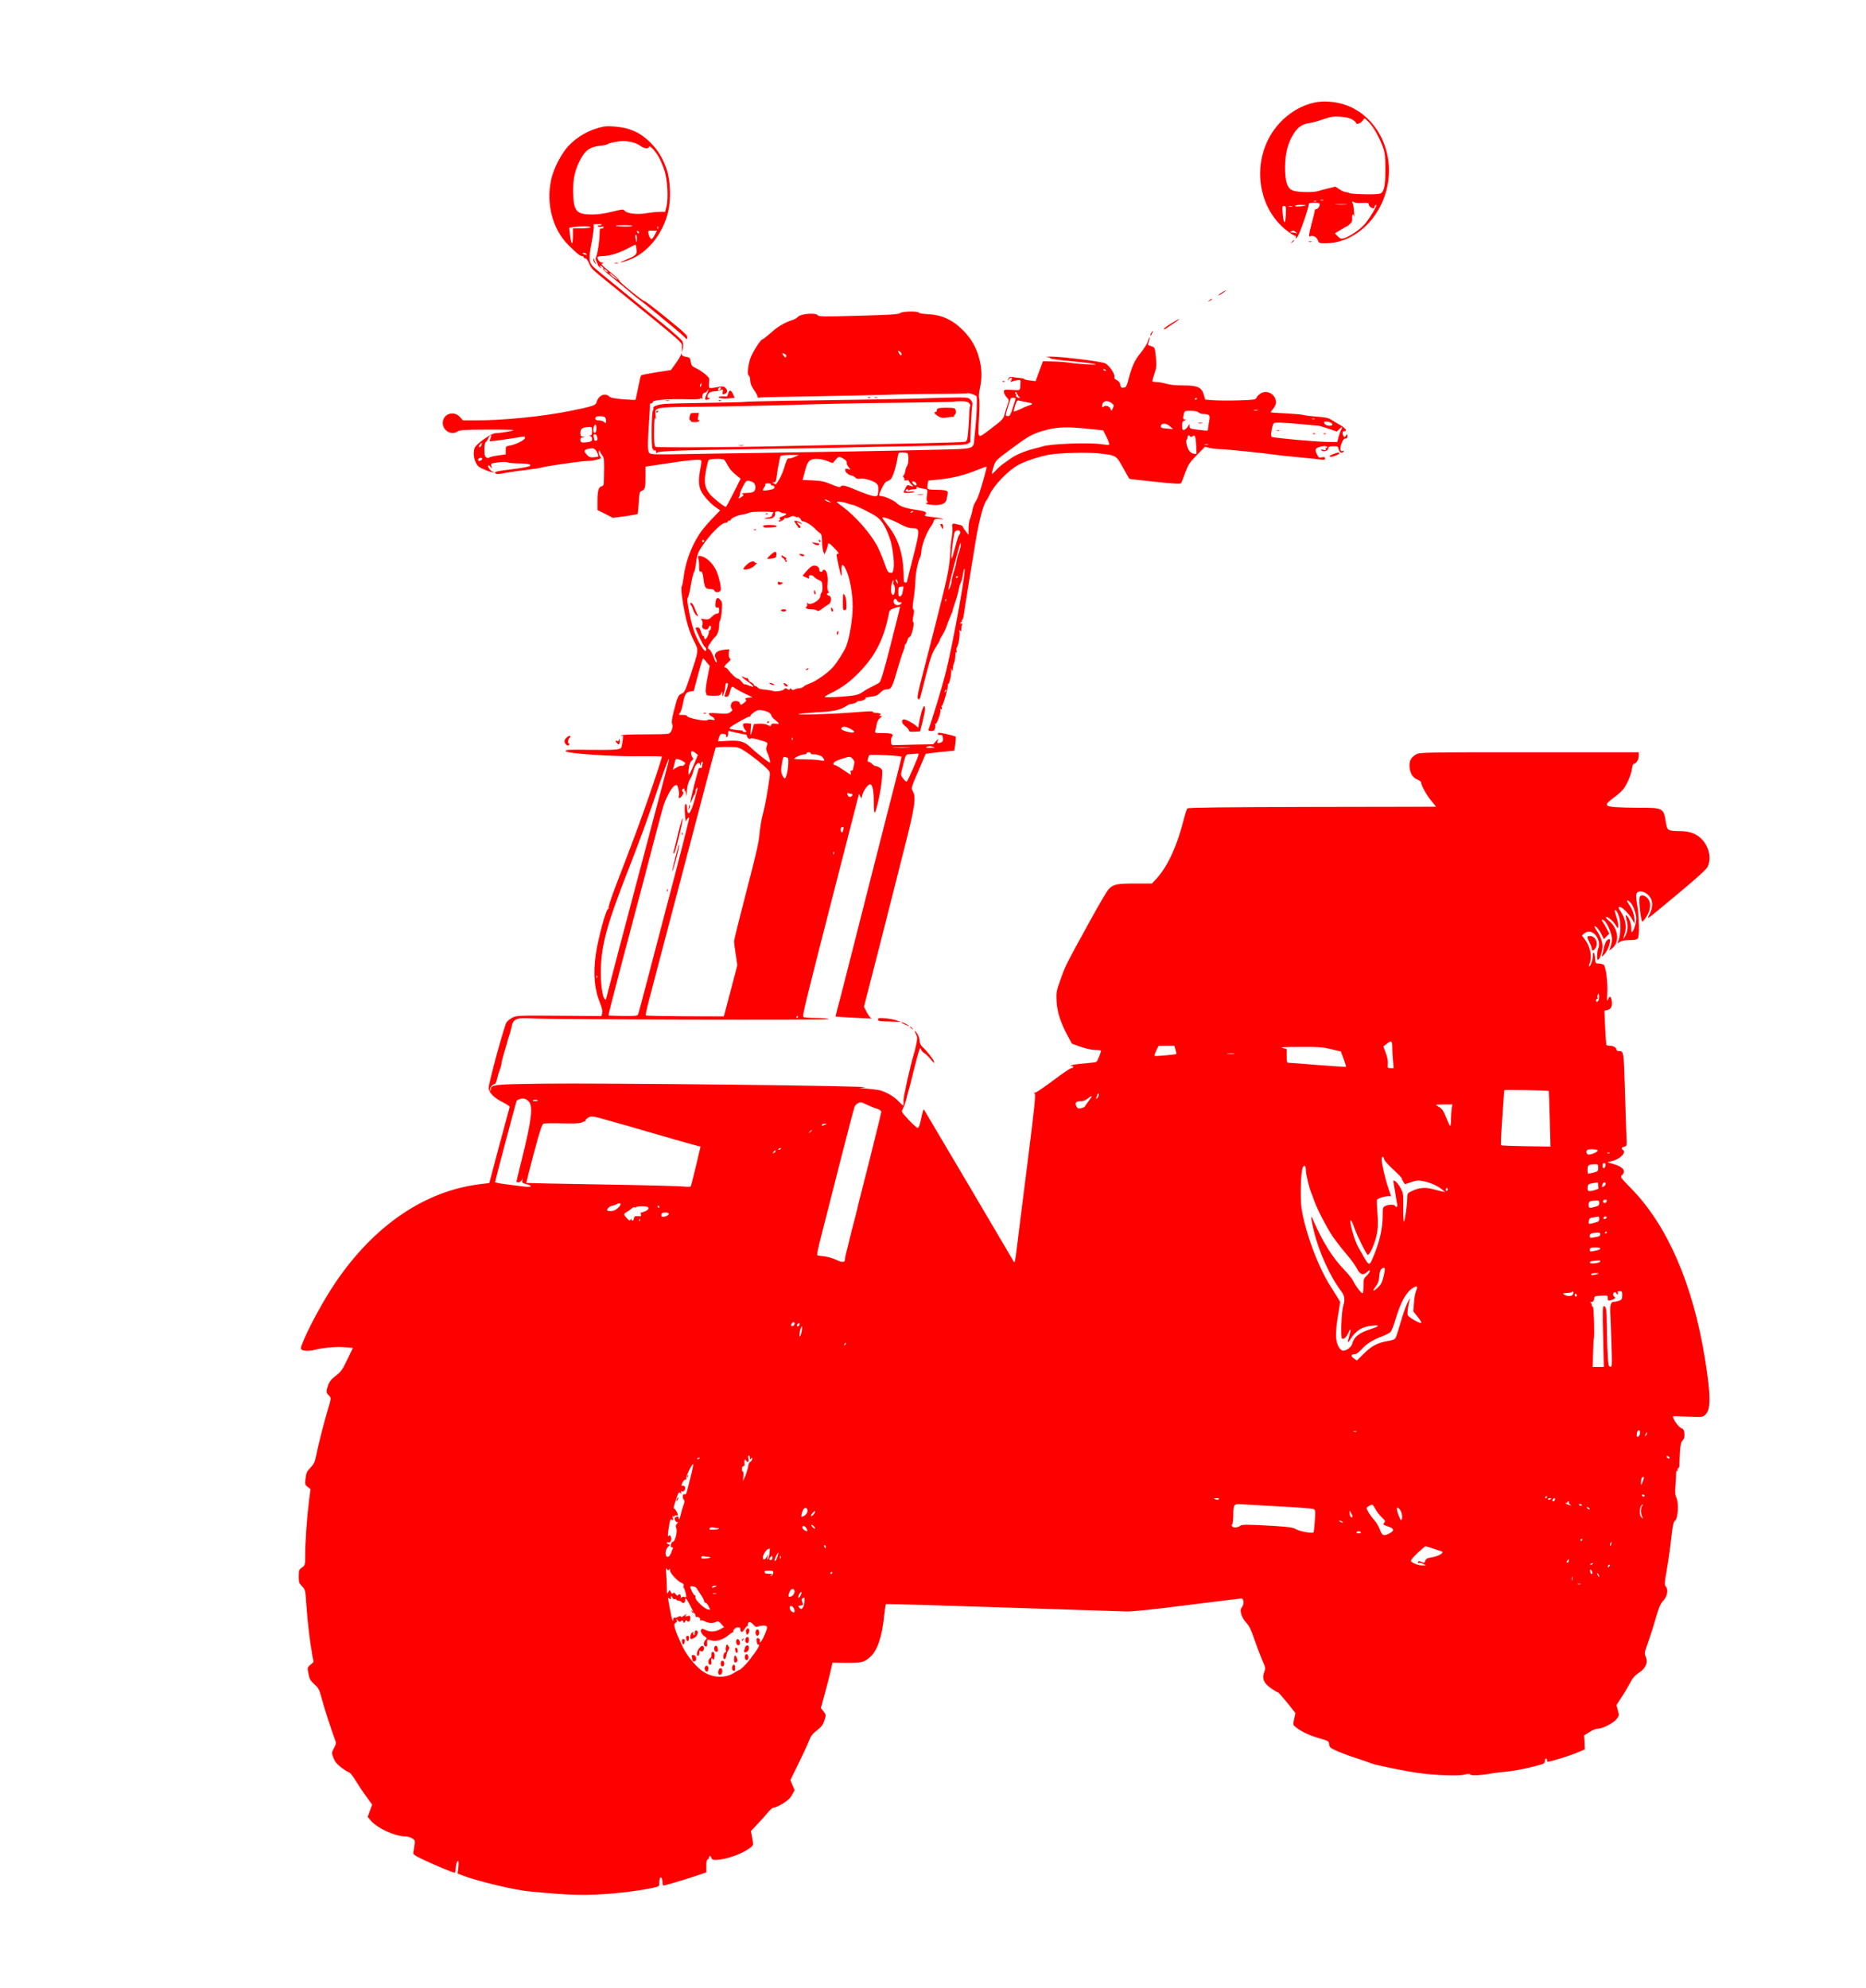 <?xml version="1.0" standalone="no"?>
<!DOCTYPE svg PUBLIC "-//W3C//DTD SVG 20010904//EN"
 "http://www.w3.org/TR/2001/REC-SVG-20010904/DTD/svg10.dtd">
<svg version="1.0" xmlns="http://www.w3.org/2000/svg"
 width="1749pt" height="1863pt" viewBox="0 0 1749 1863"
 preserveAspectRatio="xMidYMid meet">

<g transform="translate(0,1863) scale(0.1,-0.1)"
fill="#ff0000" stroke="none">
<path d="M12325 17670 c-122 -25 -241 -94 -334 -196 -268 -293 -231 -779 78
-1011 31 -24 62 -43 70 -43 8 0 11 -6 7 -17 -4 -13 -1 -12 13 5 22 25 105 264
110 315 1 4 24 7 51 7 42 0 50 -3 50 -19 0 -19 -29 -50 -39 -41 -3 3 -7 -6 -9
-20 -2 -14 -14 -65 -28 -115 -26 -98 -30 -130 -13 -120 21 14 60 -6 71 -35 10
-29 12 -30 72 -30 273 0 522 234 582 546 68 356 -139 701 -461 769 -76 16
-156 18 -220 5z m351 -161 c19 -11 34 -25 34 -30 0 -19 40 -8 60 18 l21 26 39
-38 c43 -42 106 -155 136 -245 15 -43 19 -85 19 -195 0 -164 -13 -220 -54
-231 -38 -10 -260 -5 -282 6 -10 6 -26 10 -37 10 -11 0 -36 12 -57 26 l-38 25
-66 -16 c-36 -9 -80 -20 -97 -26 -51 -15 -201 -11 -240 7 -51 24 -69 82 -69
219 1 129 26 226 81 312 39 62 80 90 144 99 25 3 83 19 130 35 74 26 95 29
163 25 56 -4 89 -12 113 -27z m-273 -756 c-7 -2 -19 -2 -25 0 -7 3 -2 5 12 5
14 0 19 -2 13 -5z m-66 -9 c-3 -3 -12 -4 -19 -1 -8 3 -5 6 6 6 11 1 17 -2 13
-5z m357 -11 c4 -4 36 -6 72 -5 56 3 64 1 64 -15 0 -10 11 -23 24 -29 21 -10
25 -9 29 7 3 11 10 19 16 19 14 0 -60 -126 -106 -179 -41 -49 -135 -113 -190
-132 -32 -10 -37 -9 -63 16 l-29 28 56 33 c30 19 57 34 59 34 2 0 14 9 27 21
18 15 23 29 21 55 -3 38 12 47 19 12 2 -13 2 9 -1 47 -2 39 -9 76 -15 83 -10
13 4 17 17 5z m-76 -20 c-27 -2 -69 -2 -95 0 -27 2 -5 3 47 3 52 0 74 -1 48
-3z m-379 -7 c-12 -10 -99 -16 -99 -7 0 7 22 11 52 11 28 0 49 -2 47 -4z
m-187 -87 c-4 -99 -20 -94 -29 9 -5 66 -4 72 13 72 17 0 19 -7 16 -81z m61 74
c-7 -2 -21 -2 -30 0 -10 3 -4 5 12 5 17 0 24 -2 18 -5z m33 -239 c19 -15 19
-16 -1 -8 -11 3 -29 6 -40 6 -16 -1 -17 1 -5 8 20 13 23 13 46 -6z"/>
<path d="M5660 17444 c-129 -25 -246 -90 -334 -184 -68 -74 -140 -216 -161
-318 -47 -229 15 -461 163 -609 74 -75 109 -103 129 -103 7 0 13 -4 13 -10 0
-5 7 -10 15 -10 9 0 24 -19 35 -44 22 -53 24 -55 175 -178 763 -620 695 -559
696 -616 l1 -47 8 40 c5 25 4 50 -4 66 -6 14 -86 86 -177 160 -272 220 -623
506 -651 532 -49 45 -52 81 -23 232 14 75 23 145 20 155 -6 18 -2 20 42 19 35
0 42 -3 28 -8 -11 -5 -24 -6 -29 -3 -5 3 -6 0 -1 -7 4 -8 17 -10 32 -6 18 4
24 2 20 -7 -2 -7 -11 -12 -21 -10 -13 2 -16 -6 -16 -45 0 -63 -17 -181 -31
-215 -8 -20 -7 -32 2 -50 7 -12 12 -26 12 -29 -1 -4 8 -15 20 -25 18 -16 20
-16 8 -1 -7 9 -9 17 -3 17 13 0 33 -25 26 -32 -3 -4 28 -32 68 -64 40 -32 89
-72 109 -89 109 -93 144 -121 164 -135 12 -8 68 -53 125 -100 57 -47 144 -119
194 -160 50 -41 98 -84 107 -94 16 -19 16 -19 21 1 5 17 -28 48 -189 179 -107
87 -201 159 -209 160 -21 3 -245 185 -239 194 3 5 -36 41 -86 81 -77 61 -88
74 -73 80 17 7 17 8 -3 8 -21 1 -43 27 -43 50 0 6 19 11 43 11 77 0 168 30
276 90 19 11 37 18 39 16 2 -2 6 -22 8 -45 6 -46 -5 -57 -103 -97 -70 -28 -58
-31 20 -5 177 61 325 237 378 450 30 119 24 303 -14 409 -34 99 -80 174 -148
243 -65 65 -120 100 -203 129 -58 20 -188 33 -236 24z m258 -145 c27 -5 65
-21 83 -35 36 -26 75 -32 82 -11 7 20 62 -39 97 -105 17 -32 40 -89 51 -126
26 -88 34 -250 17 -322 l-13 -55 -55 0 c-30 -1 -88 -7 -127 -14 -82 -14 -178
-2 -200 26 -11 14 -23 12 -116 -11 -72 -18 -131 -26 -188 -26 -139 0 -168 28
-176 171 -7 125 9 226 52 314 56 116 97 148 205 160 36 4 67 11 70 16 6 9 92
26 142 28 15 0 49 -4 76 -10z m8 -787 c-5 -9 -146 -6 -154 3 -3 3 32 5 77 5
45 0 80 -4 77 -8z m-391 -12 c-3 -5 -42 -10 -86 -10 l-79 0 0 -70 c0 -38 -4
-70 -9 -70 -5 0 -13 33 -18 73 l-8 72 35 6 c61 11 172 10 165 -1z m632 -12
c-3 -8 -6 -5 -6 6 -1 11 2 17 5 13 3 -3 4 -12 1 -19z m-177 -39 c0 -6 -4 -7
-10 -4 -5 3 -10 11 -10 16 0 6 5 7 10 4 6 -3 10 -11 10 -16z m147 -20 c-11
-22 -24 -39 -28 -39 -12 0 -26 24 -31 52 -5 26 -3 27 37 26 l43 0 -21 -39z
m-167 -36 c0 -43 -5 -41 -13 5 -4 18 -2 32 3 32 6 0 10 -16 10 -37z m-475
-143 c8 -13 -5 -13 -25 0 -13 8 -13 10 2 10 9 0 20 -4 23 -10z m191 -155 c9
-8 11 -15 6 -15 -5 0 -15 7 -22 15 -7 8 -9 15 -6 15 4 0 14 -7 22 -15z m79
-62 c31 -29 34 -33 10 -18 -37 23 -72 55 -59 55 5 -1 27 -17 49 -37z"/>
<path d="M12109 16363 c-13 -16 -12 -17 4 -4 9 7 17 15 17 17 0 8 -8 3 -21
-13z"/>
<path d="M12268 16363 c6 -2 18 -2 25 0 6 3 1 5 -13 5 -14 0 -19 -2 -12 -5z"/>
<path d="M5561 16199 c-1 -8 6 -24 15 -35 15 -19 15 -19 6 1 -5 11 -12 27 -15
35 -5 13 -6 13 -6 -1z"/>
<path d="M5763 16163 c9 -2 23 -2 30 0 6 3 -1 5 -18 5 -16 0 -22 -2 -12 -5z"/>
<path d="M11453 15889 c-35 -22 -46 -37 -15 -20 22 13 58 40 52 41 -3 0 -20
-10 -37 -21z"/>
<path d="M11334 15814 c-18 -14 -18 -15 4 -4 12 6 22 13 22 15 0 8 -5 6 -26
-11z"/>
<path d="M8437 15696 c-12 -12 -87 -17 -388 -25 -342 -10 -375 -9 -386 6 -18
24 -160 12 -182 -15 -9 -11 -34 -25 -56 -32 -72 -23 -133 -59 -201 -120 -38
-33 -72 -60 -76 -60 -19 0 -99 -127 -118 -187 -21 -70 -27 -149 -10 -155 6 -2
11 -21 12 -43 0 -28 11 -54 34 -88 19 -26 34 -54 34 -63 0 -10 6 -14 18 -10 9
3 217 8 462 11 245 4 564 11 710 15 146 5 379 9 519 9 139 1 257 3 261 6 10 6
73 -16 83 -29 7 -11 1 -192 -10 -286 -3 -25 -7 -73 -10 -106 -8 -104 5 -100
-324 -108 -459 -11 -1192 -24 -1719 -31 -146 -2 -428 -6 -626 -10 -328 -6
-363 -5 -378 10 -17 18 -17 78 1 345 4 58 6 108 5 113 -1 4 5 7 13 7 8 0 15 6
15 14 0 18 152 29 327 24 72 -2 119 1 115 6 -3 5 2 6 12 3 10 -4 15 -3 11 3
-10 15 5 50 20 50 8 0 19 8 24 18 18 30 12 3 -8 -38 -21 -44 -15 -55 21 -41
17 7 18 10 6 10 -21 1 -23 20 -5 44 8 12 29 19 59 20 26 2 51 6 54 10 15 15
24 6 18 -17 -5 -21 -3 -24 14 -19 30 7 36 34 13 56 -18 18 -24 19 -80 8 -34
-7 -66 -9 -71 -6 -5 3 -7 25 -4 49 6 41 4 44 -36 79 -23 20 -62 45 -86 56 -38
18 -45 26 -50 61 -6 37 -9 41 -45 46 -23 4 -40 13 -42 23 -4 13 -5 13 -6 -3 0
-10 -22 -46 -47 -81 l-46 -63 -136 -21 c-75 -12 -139 -25 -143 -29 -4 -4 -16
-56 -28 -117 -12 -60 -23 -111 -25 -112 -2 -2 -53 0 -115 5 -84 7 -116 13
-131 27 -42 38 -103 8 -120 -59 -7 -25 -43 -36 -240 -76 -259 -53 -631 -90
-897 -90 l-113 0 -29 32 c-58 65 -161 29 -161 -56 0 -71 80 -118 137 -81 23
16 57 18 279 19 139 1 250 -2 246 -5 -9 -9 -130 -29 -169 -29 -38 0 -180 -101
-194 -137 -21 -55 -3 -139 37 -175 23 -20 133 -62 141 -54 4 3 0 6 -8 6 -17 1
-54 49 -44 58 4 4 14 -2 22 -13 15 -19 15 -19 9 7 -6 26 -5 26 67 35 42 5 77
5 84 0 7 -5 55 -10 107 -10 88 -2 118 -8 103 -23 -8 -8 -78 -21 -185 -34 -112
-13 -142 -20 -142 -30 0 -15 33 -16 90 -3 30 6 115 19 189 27 73 9 148 20 165
26 41 13 371 60 424 60 23 0 62 5 86 12 43 11 44 12 29 34 -8 13 -13 31 -10
41 4 17 5 16 12 -2 4 -11 15 -28 23 -38 15 -17 17 -43 13 -210 -1 -61 -3 -70
-22 -74 -29 -8 -39 -42 -39 -139 l0 -84 73 -36 72 -37 113 15 c62 9 115 18
118 21 3 2 7 50 11 107 6 93 8 102 28 110 31 12 35 28 35 134 l0 93 73 11
c348 53 440 62 450 45 3 -5 -1 -39 -9 -78 -18 -96 -17 -153 5 -202 23 -49 85
-119 141 -158 l40 -28 -80 -83 c-44 -46 -96 -109 -116 -141 -79 -122 -133
-273 -149 -418 -4 -33 -11 -64 -15 -70 -10 -15 4 -135 29 -253 23 -111 52
-196 96 -281 33 -66 32 -70 -41 -293 -50 -150 -58 -167 -84 -178 -33 -14 -41
-31 -74 -163 -18 -70 -23 -104 -16 -121 12 -32 -8 -84 -34 -92 -11 -4 -114 -6
-228 -6 -137 0 -210 -3 -215 -10 -4 -7 -1 -8 7 -3 10 6 12 -2 6 -44 -4 -28 -9
-58 -12 -65 -8 -22 -60 -26 -302 -23 -197 3 -222 1 -220 -12 4 -22 422 -51
695 -48 111 1 204 0 207 -3 2 -3 -41 -140 -98 -305 -94 -275 -148 -421 -341
-924 -36 -95 -64 -180 -61 -188 3 -8 2 -12 -2 -9 -17 11 -93 -263 -117 -422
-27 -180 -15 -330 39 -463 18 -43 25 -73 20 -92 l-6 -29 -396 3 c-378 3 -399
2 -436 -16 -22 -11 -48 -31 -58 -45 -21 -29 -168 -568 -168 -616 0 -42 52 -94
135 -135 36 -18 64 -37 62 -43 -2 -6 -46 -169 -98 -362 l-93 -351 -91 -11
c-513 -64 -985 -384 -1348 -917 -119 -176 -268 -451 -318 -588 -12 -33 -11
-39 1 -47 20 -13 77 -12 120 0 67 19 204 31 281 24 l77 -6 -53 -109 c-46 -96
-59 -114 -107 -151 -42 -32 -60 -54 -72 -88 -21 -58 -20 -73 4 -95 26 -23 25
-30 -10 -144 -31 -102 -91 -337 -110 -436 -9 -47 -20 -68 -51 -100 -33 -34
-39 -49 -45 -99 -7 -56 -6 -61 19 -80 l27 -21 -15 -120 c-19 -155 -35 -385
-35 -502 0 -90 0 -92 -30 -113 -28 -20 -30 -26 -30 -83 0 -55 3 -64 31 -93 30
-31 31 -34 40 -170 10 -151 33 -346 54 -464 l14 -75 -29 -26 c-30 -25 -30 -26
-19 -84 9 -50 17 -64 55 -99 41 -37 47 -50 70 -136 22 -85 93 -302 125 -387
11 -27 10 -36 -11 -75 -23 -44 -23 -45 -5 -92 14 -36 32 -58 76 -92 32 -24 64
-44 72 -44 7 0 33 -33 57 -72 24 -40 69 -108 101 -151 l57 -79 -21 -57 -21
-58 25 -30 c61 -75 230 -153 332 -153 16 0 42 -8 58 -17 28 -16 29 -21 24 -63
-3 -25 -8 -55 -11 -68 -4 -21 6 -28 98 -72 106 -50 274 -120 289 -120 5 0 9
11 9 24 0 40 12 86 23 86 6 0 7 -22 3 -59 l-7 -59 58 -22 c142 -53 475 -132
613 -145 237 -22 310 -28 435 -32 210 -7 522 22 733 67 52 12 52 12 52 50 0
41 14 61 24 34 3 -9 6 -27 6 -40 0 -13 4 -24 8 -24 15 0 187 51 295 87 l107
36 0 59 c0 43 4 60 15 64 8 4 13 10 10 14 -3 5 0 12 6 15 6 4 13 -2 16 -14 4
-17 13 -21 42 -21 96 1 260 60 330 120 23 19 23 22 11 85 l-12 65 64 68 c35
37 79 87 98 110 19 24 42 42 53 42 12 0 49 17 83 37 46 28 70 50 87 82 l25 44
-20 47 -20 48 80 163 c44 90 88 186 98 213 14 37 31 59 71 90 43 33 56 51 70
93 16 52 16 52 -8 84 l-25 32 33 121 c19 67 43 162 55 212 l21 92 131 -1 c143
-1 164 4 221 54 69 61 113 189 133 397 5 51 12 96 16 99 3 3 493 -11 1088 -31
596 -20 1124 -37 1173 -38 58 0 263 21 573 61 265 33 489 61 496 61 24 0 29
-51 8 -79 -16 -22 -17 -32 -8 -68 6 -24 26 -58 47 -80 27 -29 45 -65 73 -148
21 -60 54 -148 73 -194 36 -81 36 -84 21 -124 -21 -60 -3 -101 67 -150 29 -20
58 -37 63 -37 5 0 44 -44 87 -97 l77 -97 -12 -55 c-12 -55 -12 -55 16 -78 52
-41 128 -77 219 -103 87 -25 90 -27 93 -57 3 -28 10 -34 74 -63 39 -17 121
-48 182 -67 61 -20 125 -42 141 -49 39 -16 302 -70 436 -89 157 -22 377 -30
434 -16 36 9 50 9 55 1 8 -12 112 -7 205 11 28 5 79 11 115 14 76 6 194 28
303 57 69 18 77 23 77 44 0 13 5 24 10 24 6 0 10 -7 10 -15 0 -8 3 -15 8 -15
23 0 203 55 269 83 l78 33 -3 65 -4 66 50 31 c28 19 62 32 81 32 43 0 144 52
174 91 23 30 24 34 11 81 l-13 49 53 82 c30 45 65 106 80 135 19 37 40 61 76
85 66 42 89 96 66 150 -14 35 -13 40 21 134 19 54 52 157 72 228 30 103 44
136 68 161 39 39 53 106 28 134 -16 17 -15 27 9 167 14 81 33 213 41 293 14
119 20 148 36 160 27 21 35 169 12 214 -12 24 -14 48 -9 120 4 50 7 101 6 114
0 13 5 20 10 17 6 -3 7 1 4 9 -3 9 -1 16 5 16 7 0 12 15 12 33 0 17 2 72 5
121 5 69 10 92 26 108 14 14 18 30 16 61 -3 36 -8 44 -33 55 -25 12 -75 83
-75 108 0 3 62 2 138 -2 136 -6 138 -6 165 17 54 48 53 179 -3 529 -113 696
-352 1246 -691 1592 -101 103 -105 109 -87 124 42 39 11 80 -79 105 l-58 17
48 12 c77 20 134 82 97 105 -17 11 -11 23 15 29 24 6 24 7 19 104 -2 53 -9
250 -14 437 -11 356 -11 355 -57 355 -14 0 -23 6 -23 15 0 18 -31 35 -64 35
-14 0 -27 3 -29 8 -3 4 -8 77 -12 163 l-7 157 30 7 c35 7 48 43 37 95 -8 37
-20 38 -33 3 -8 -22 -10 -10 -7 52 6 107 -13 256 -33 273 -9 6 -30 12 -47 12
-29 0 -31 2 -34 42 -3 57 -20 86 -21 35 0 -21 -7 -54 -15 -74 -17 -41 -31 -40
-15 1 24 64 5 156 -46 223 l-27 36 22 19 c33 26 68 22 101 -10 33 -34 48 -92
31 -128 -6 -14 -11 -46 -11 -71 0 -38 2 -43 14 -34 15 12 36 85 36 123 0 40
-19 94 -49 139 -17 24 -28 45 -25 48 8 9 44 -33 65 -76 l22 -45 25 26 26 26
-22 42 c-12 24 -29 53 -38 66 -13 17 -14 22 -3 22 31 0 90 -125 89 -189 -1
-14 -7 -43 -14 -63 l-13 -37 26 20 c74 58 61 186 -27 259 -20 16 -33 32 -30
36 11 10 65 -34 90 -74 23 -37 23 -37 26 -11 2 15 -6 53 -17 85 -11 32 -18 60
-16 62 10 10 25 -13 41 -60 18 -55 15 -168 -6 -223 l-11 -28 25 17 c17 10 47
16 89 16 47 0 68 4 78 16 17 20 13 203 -6 314 -8 43 -11 87 -8 99 13 52 102
26 136 -39 21 -41 17 -92 -14 -152 -26 -51 -48 -67 273 200 178 148 261 224
273 248 39 82 13 195 -61 266 -49 47 -108 68 -193 69 -121 2 -124 4 -137 84
-21 132 -26 135 -242 135 -87 0 -193 3 -235 6 -98 9 -100 23 -12 88 36 26 76
62 90 80 36 47 74 135 81 189 4 26 10 47 15 47 22 0 49 42 49 75 l0 35 -1027
0 c-1001 0 -1029 -1 -1060 -20 -50 -30 -66 -62 -61 -120 6 -61 29 -97 74 -116
19 -8 34 -20 34 -27 0 -26 49 -115 94 -170 l46 -57 -1159 -2 c-839 -2 -1163
-6 -1171 -14 -6 -6 -20 -47 -31 -90 -65 -260 -154 -454 -260 -569 l-42 -45
-159 0 c-174 0 -204 -7 -249 -56 -15 -16 -99 -159 -186 -319 -215 -390 -216
-394 -263 -525 -39 -108 -41 -121 -37 -200 4 -100 38 -204 102 -323 l42 -78
84 -30 c51 -17 105 -29 137 -29 28 0 52 -3 52 -7 0 -15 -34 -98 -43 -104 -5
-4 -52 -10 -104 -14 -87 -6 -171 -22 -130 -24 23 -1 22 -21 -1 -21 -10 0 -86
-52 -170 -115 -84 -63 -160 -115 -170 -115 -13 0 -14 -2 -4 -9 11 -6 -2 -131
-67 -647 -45 -351 -88 -700 -97 -774 -20 -161 -22 -171 -34 -150 -18 32 -829
1406 -838 1419 -6 10 -14 -14 -27 -77 -14 -69 -23 -92 -34 -92 -9 1 -47 35
-85 76 -69 75 -69 76 -54 102 9 15 24 56 33 92 9 36 20 79 25 95 5 17 17 59
25 95 36 147 68 266 75 279 6 11 9 10 14 -6 3 -11 16 -25 29 -32 12 -7 40 -34
61 -59 29 -35 37 -41 31 -22 -8 26 -64 97 -109 139 -17 16 -26 35 -26 55 0 17
-9 46 -20 64 -25 41 -36 42 -15 1 14 -25 14 -39 5 -87 -6 -31 -16 -70 -21 -87
-36 -116 -103 -417 -101 -452 2 -24 0 -43 -3 -43 -3 0 -25 20 -48 44 -42 44
-124 90 -182 101 -16 3 -64 8 -105 12 l-75 8 50 5 c121 13 -2458 42 -3054 34
-424 -6 -450 -9 -452 -57 -1 -18 -2 -19 -6 -4 -5 20 23 57 43 57 7 0 17 22 23
50 6 28 18 67 26 86 8 20 15 44 15 54 0 9 9 48 20 86 12 38 26 87 32 109 5 22
16 58 24 80 7 22 15 52 18 68 14 78 45 92 190 83 177 -11 2802 -17 2786 -7 -8
6 -62 11 -120 11 -58 0 -111 4 -119 9 -13 9 11 108 298 1226 152 591 221 859
222 864 0 4 5 -5 11 -19 l11 -25 9 35 c12 42 54 100 73 100 23 0 35 -59 35
-168 0 -71 3 -103 10 -96 16 16 60 221 66 315 7 82 6 87 -17 102 -13 10 -31
17 -40 17 -9 0 -24 9 -34 20 -10 11 -25 20 -33 20 -10 0 -12 7 -7 28 3 15 9
30 13 34 10 10 302 -4 302 -14 0 -6 -22 -96 -49 -201 -28 -106 -86 -336 -131
-512 -45 -176 -103 -405 -130 -510 -27 -104 -101 -397 -165 -650 -64 -253
-123 -482 -131 -509 -7 -27 -13 -51 -11 -52 2 -2 55 -6 118 -9 62 -3 141 -7
174 -9 33 -2 53 -2 43 1 -9 2 -28 27 -43 56 l-27 52 60 235 c34 129 97 377
141 550 44 173 123 484 175 691 103 403 115 488 80 547 -15 26 -13 33 54 187
l68 160 50 7 c27 4 87 11 134 15 l85 8 9 63 c5 34 6 65 3 69 -4 3 -43 14 -87
24 -69 15 -80 15 -80 2 0 -9 8 -13 23 -11 18 2 23 -2 25 -30 3 -26 -1 -34 -20
-41 -31 -12 -40 -4 -27 22 7 16 3 14 -17 -8 l-27 -30 -171 -3 c-94 -2 -182 -4
-196 -5 -21 -2 -25 3 -28 31 -2 18 2 40 9 48 20 24 -6 34 -90 34 -71 0 -73 1
-67 23 4 12 10 39 13 60 4 23 15 45 31 57 21 17 22 20 6 20 -14 0 -16 2 -6 9
11 7 10 10 -3 15 -9 3 -28 6 -41 6 -13 0 -24 4 -24 9 0 4 -24 7 -52 4 -29 -2
-111 -8 -183 -13 -184 -14 -497 -21 -458 -11 17 4 91 11 165 15 154 8 217 20
273 55 22 13 41 24 42 23 8 -5 63 12 63 19 0 5 12 9 28 9 30 1 77 29 51 31 -8
1 14 5 48 9 50 6 67 12 93 38 22 23 41 32 64 32 40 0 49 17 100 195 21 72 44
144 52 162 8 17 14 38 14 46 0 9 4 18 9 22 5 3 12 19 16 35 4 17 12 30 20 30
17 0 50 131 35 140 -7 5 -7 22 1 59 8 40 8 55 0 60 -9 6 -8 34 4 109 8 56 15
130 15 164 0 59 27 190 46 219 4 8 9 32 10 54 2 50 45 165 81 219 15 23 28 43
29 46 8 35 18 41 63 36 38 -5 41 -4 17 4 -16 5 -60 12 -98 16 -49 5 -66 10
-59 17 25 25 9 35 -71 47 -105 15 -163 34 -191 63 -25 26 -115 67 -146 67 -27
0 -26 12 2 69 23 49 40 71 54 71 4 0 18 8 30 18 21 16 51 112 68 215 6 35 8
37 43 37 20 0 42 -4 47 -8 13 -9 13 -92 0 -112 -5 -8 -10 -18 -11 -22 -1 -5
-2 -9 -3 -10 -2 -2 -4 -14 -7 -27 -2 -14 -9 -30 -15 -37 -7 -8 -7 -14 1 -19 6
-4 9 -13 7 -19 -4 -9 3 -11 19 -8 13 2 24 0 24 -6 0 -6 10 -20 22 -32 24 -22
21 -24 -15 -11 -21 8 -26 6 -41 -25 -9 -19 -16 -37 -16 -39 0 -9 85 -5 99 4 8
5 -4 7 -33 4 -43 -5 -62 6 -36 22 6 3 10 1 10 -5 0 -7 5 -8 13 -3 6 4 26 8 42
8 20 0 29 5 27 13 -2 9 2 11 10 6 7 -5 31 -11 53 -14 43 -6 41 -2 31 -80 -3
-21 0 -37 7 -42 9 -6 9 -8 0 -8 -7 0 -13 -4 -13 -9 0 -5 28 -11 63 -13 81 -6
123 12 130 56 3 17 7 41 10 52 7 26 -21 34 -119 34 -34 0 -66 4 -69 10 -3 5
-3 25 0 43 l6 33 107 11 c129 14 235 41 350 88 47 19 87 33 89 31 5 -4 -49
-197 -74 -266 -9 -25 -24 -56 -34 -70 -9 -14 -20 -45 -24 -69 -4 -24 -14 -60
-22 -80 -9 -20 -15 -63 -15 -95 l0 -59 -26 34 c-15 18 -27 38 -27 43 0 6 -13
13 -30 17 -16 3 -34 7 -40 9 -27 7 -34 -1 -29 -29 3 -15 1 -62 -6 -102 -7 -41
-12 -90 -11 -109 1 -19 -5 -87 -14 -150 -13 -104 -49 -252 -250 -1032 -44
-171 -51 -209 -40 -218 11 -9 16 -4 24 27 5 21 31 119 56 218 39 149 54 190
86 239 21 32 39 63 39 70 0 6 11 27 24 46 12 19 29 53 36 75 7 22 23 64 36 93
13 29 24 57 24 62 0 6 11 41 24 79 13 37 27 88 31 112 4 24 13 56 21 70 7 14
16 49 20 77 3 29 10 52 14 52 19 0 -105 -690 -175 -970 -34 -137 -129 -449
-162 -537 -4 -9 4 -13 25 -13 24 0 31 5 36 25 4 14 4 31 0 37 -4 6 -3 8 4 4
13 -8 57 119 46 135 -5 8 -3 9 6 4 10 -6 12 -3 8 13 -4 12 -3 20 1 18 9 -6 62
184 55 195 -3 5 -1 9 4 9 12 0 33 100 27 130 -5 22 -4 22 4 5 9 -19 10 -18 12
5 3 34 5 42 14 64 4 10 9 38 9 61 1 26 4 38 9 32 5 -7 6 -2 3 12 -3 14 -1 30
3 35 14 18 29 105 25 139 -4 24 -2 28 5 17 9 -12 11 -10 11 12 0 14 3 34 7 44
4 12 3 15 -5 10 -7 -4 -12 -2 -12 3 0 6 5 11 11 11 5 0 7 5 4 10 -3 6 -2 10 3
10 5 0 12 19 15 43 8 60 82 521 117 727 30 173 70 321 96 350 7 9 21 34 31 56
38 86 174 226 268 277 66 36 196 79 290 96 98 17 361 24 465 12 165 -19 161
-17 226 -134 31 -56 58 -103 59 -104 1 -2 109 -14 240 -28 184 -19 241 -22
246 -13 4 7 22 51 38 98 28 76 39 93 108 164 l77 79 49 -12 c26 -6 76 -11 110
-11 52 -1 412 -38 527 -55 19 -3 109 -12 200 -21 91 -8 182 -18 203 -21 29 -4
37 -2 37 11 0 12 -7 14 -29 10 -25 -5 -32 -2 -45 24 -23 45 -20 59 15 71 40
14 79 14 79 1 0 -5 -5 -10 -11 -10 -5 0 -7 -5 -3 -11 5 -9 -1 -10 -22 -5 -22
6 -26 5 -17 -5 17 -17 63 -3 63 20 0 14 9 18 45 19 40 2 45 -1 51 -23 9 -35
28 -49 44 -30 11 13 10 14 -4 9 -25 -10 -30 22 -11 71 12 32 22 45 36 45 13 0
19 7 19 23 -1 21 -1 21 -15 4 -13 -18 -14 -18 -25 2 -12 24 -6 41 15 41 27 0
3 30 -44 57 -25 14 -62 36 -81 48 -27 18 -56 25 -134 30 -54 4 -112 11 -129
16 -17 5 -92 11 -166 15 -75 3 -138 8 -140 10 -2 2 8 17 23 34 14 17 26 43 26
56 0 74 -75 123 -139 90 -17 -10 -37 -27 -42 -40 -10 -22 -16 -23 -167 -28
-87 -3 -193 -2 -236 1 l-79 6 -14 46 c-20 70 -59 87 -194 87 -67 0 -123 5
-158 16 -30 9 -72 16 -93 16 -21 0 -38 4 -38 8 0 4 10 36 21 71 19 56 21 73
13 154 -9 90 -10 92 -39 101 -16 6 -32 11 -34 13 -2 1 2 16 8 34 6 18 9 34 7
37 -3 2 -10 -14 -17 -37 -6 -22 -38 -72 -70 -111 -57 -71 -81 -124 -119 -272
-7 -27 -19 -49 -26 -49 -8 -1 -20 -2 -26 -3 -7 -1 -15 12 -18 29 -3 20 -14 34
-33 43 -19 9 -26 19 -22 31 8 25 -47 106 -86 126 -36 18 -428 66 -524 63 -36
-1 -41 -2 -17 -5 18 -2 30 -8 28 -12 -3 -4 86 -16 197 -26 216 -20 310 -39
142 -30 -55 4 -125 10 -155 15 -30 5 -100 11 -155 12 l-99 3 -35 -94 -34 -93
-50 6 c-28 3 -53 9 -56 13 -3 5 -22 9 -41 11 -19 1 -49 5 -67 8 -26 4 -34 1
-43 -18 -10 -21 -10 -21 3 -5 21 26 41 23 26 -5 -10 -19 -9 -20 7 -13 11 4 33
10 50 12 29 5 31 3 29 -26 -4 -76 3 -70 -80 -65 -73 4 -75 3 -75 -19 0 -12 11
-34 25 -49 24 -26 24 -28 9 -70 -8 -24 -21 -64 -28 -90 -11 -44 -20 -53 -126
-134 -135 -101 -124 -112 -113 109 5 81 5 160 0 175 -4 16 -1 54 8 94 20 91
19 180 -5 272 -27 107 -74 189 -150 267 -102 103 -201 148 -338 155 -42 2 -78
8 -80 14 -6 16 -158 13 -175 -4z m13 -383 c0 -21 -14 -15 -26 11 -11 23 -10
24 7 13 11 -7 19 -17 19 -24z m-1096 1 c9 -3 16 -12 16 -20 0 -20 -13 -17 -28
6 -13 22 -12 23 12 14z m3011 -154 c3 -6 -1 -7 -9 -4 -18 7 -21 14 -7 14 6 0
13 -4 16 -10z m-3792 -140 c-3 -12 -8 -19 -11 -16 -5 6 5 36 12 36 2 0 2 -9
-1 -20z m181 -35 c-6 -16 -24 -21 -24 -7 0 11 11 22 21 22 5 0 6 -7 3 -15z
m2801 -77 c15 -11 -7 -10 -24 1 -7 5 -10 14 -7 20 4 6 2 11 -4 11 -6 0 -8 5
-4 12 5 8 11 4 18 -13 6 -13 15 -27 21 -31z m-35 -14 c0 -1 -12 -39 -26 -83
-19 -60 -30 -81 -43 -81 -10 0 -20 3 -23 6 -5 4 18 82 46 161 4 10 46 7 46 -3z
m1700 2 c0 -3 -4 -8 -10 -11 -5 -3 -10 -1 -10 4 0 6 5 11 10 11 6 0 10 -2 10
-4z m-1592 -36 c57 -9 60 -16 15 -30 -21 -7 -60 -24 -86 -37 -27 -13 -51 -22
-54 -19 -3 2 3 28 12 56 16 48 19 51 44 44 14 -4 45 -10 69 -14z m793 -9 c21
-17 22 -21 10 -47 -13 -28 -14 -28 -21 -7 -11 26 -46 39 -65 23 -12 -10 -15
-9 -15 3 0 49 47 64 91 28z m1367 -68 c-10 -2 -26 -2 -35 0 -10 3 -2 5 17 5
19 0 27 -2 18 -5z m-554 -18 c8 -8 30 -15 48 -15 51 0 62 -12 53 -56 -4 -22
-9 -51 -10 -66 -1 -15 -3 -30 -6 -32 -2 -3 -41 0 -87 6 -79 10 -82 12 -83 37
0 15 -3 20 -6 11 -9 -24 -35 -50 -50 -50 -9 0 -13 13 -13 40 0 33 4 42 23 50
17 7 18 9 5 9 -20 1 -21 5 -12 50 6 30 8 31 65 31 38 0 63 -5 73 -15z m-5570
-41 c10 -4 16 -18 16 -36 0 -27 -1 -28 -16 -14 -8 9 -31 16 -50 16 -32 0 -45
16 -27 33 8 9 56 9 77 1z m6659 -21 c-7 -2 -19 -2 -25 0 -7 3 -2 5 12 5 14 0
19 -2 13 -5z m148 -33 c28 -15 23 -30 -9 -30 -27 0 -52 15 -52 32 0 11 38 10
61 -2z m-264 -16 c73 -8 136 -13 140 -12 5 2 47 -10 95 -26 l88 -30 25 24 c27
26 32 21 13 -13 -6 -12 -16 -42 -23 -66 l-11 -44 -104 2 c-109 2 -496 37 -511
47 -10 6 -2 73 12 112 8 21 14 23 76 21 38 -1 128 -8 200 -15z m-1240 -20 l28
-25 -53 4 c-59 5 -67 9 -59 32 10 23 53 18 84 -11z m-5377 -18 c0 -38 -16 -57
-26 -32 -8 21 3 66 16 66 6 0 10 -15 10 -34z m-40 -26 c0 -31 -4 -40 -17 -41
-17 -1 -17 -2 0 -6 10 -3 17 -14 17 -27 0 -20 -7 -24 -46 -30 -53 -7 -64 -3
-64 25 0 13 7 19 23 20 l22 2 -22 4 c-17 3 -23 11 -23 31 0 46 17 58 83 61 25
1 27 -2 27 -39z m4683 18 l107 -11 32 -64 c17 -35 28 -66 24 -70 -3 -4 -32 -2
-64 3 -112 20 -501 5 -564 -21 -9 -3 -43 -12 -75 -20 -75 -17 -179 -60 -223
-94 -19 -14 -51 -37 -70 -50 -19 -13 -49 -40 -67 -60 -17 -20 -33 -34 -36 -31
-2 3 5 32 15 65 20 60 21 61 157 162 162 121 203 144 296 172 140 42 222 46
468 19z m-4639 -64 c10 -27 7 -44 -9 -44 -8 0 -15 3 -15 8 0 4 -3 17 -6 30 -7
26 20 32 30 6z m-996 -19 c-6 -14 -9 -27 -7 -30 3 -2 76 7 163 20 87 14 160
25 162 25 2 0 4 -7 4 -15 0 -19 -88 -62 -142 -71 -36 -6 -38 -8 -38 -44 l0
-38 -77 -11 c-43 -6 -79 -16 -81 -21 -2 -5 -12 -4 -23 3 -15 10 -19 23 -19 74
0 39 5 65 13 70 7 4 18 20 24 36 7 15 17 27 23 27 6 0 5 -9 -2 -25z m6557 15
c5 -8 11 -7 21 1 24 19 32 0 36 -86 l3 -80 -25 3 c-14 1 -33 13 -42 25 -20 25
-38 100 -26 105 4 2 8 12 8 23 0 20 15 26 25 9z m-6642 -80 c-5 -19 -23 -29
-23 -12 0 7 20 32 26 32 1 0 0 -9 -3 -20z m6810 3 c-7 -2 -21 -2 -30 0 -10 3
-4 5 12 5 17 0 24 -2 18 -5z m-5741 -50 c19 -22 32 -63 21 -64 -66 -9 -75 -8
-99 16 -42 42 -32 56 47 64 9 0 23 -7 31 -16z m1865 -65 c-22 -10 -46 -17 -53
-14 -13 5 -22 -14 -49 -104 -10 -30 -29 -73 -43 -95 -15 -22 -27 -42 -28 -43
-2 -2 -11 1 -21 7 -16 9 -16 10 -1 11 19 0 24 13 32 85 6 45 23 134 31 161 2
6 37 10 88 10 l85 0 -41 -18z m461 -18 c21 -13 32 -26 28 -35 -2 -7 4 -25 16
-40 l20 -26 -25 6 c-22 6 -26 4 -24 -15 1 -20 40 -47 70 -49 4 0 15 -8 24 -17
11 -11 26 -14 45 -10 35 7 125 -19 153 -45 16 -14 19 -28 17 -68 -4 -48 -5
-51 -32 -51 -27 0 -91 22 -215 74 -66 28 -101 32 -107 14 -3 -8 -30 -1 -84 22
-66 28 -94 34 -175 38 l-96 4 18 69 c21 81 33 105 59 119 30 16 95 12 152 -10
l53 -20 25 29 c30 36 36 36 78 11z m-3388 0 c0 -12 -28 -25 -36 -17 -9 9 6 27
22 27 8 0 14 -5 14 -10z m2266 -8 c6 -4 21 -26 32 -48 20 -39 47 -70 100 -111
l24 -19 -66 -132 c-36 -72 -69 -132 -72 -132 -19 0 -134 94 -158 128 -42 61
-48 103 -30 207 9 50 21 96 26 103 11 13 125 17 144 4z m282 -220 c19 -24 15
-70 -7 -82 -11 -5 -41 -10 -68 -10 -34 0 -44 -3 -33 -10 13 -8 12 -11 -5 -24
-24 -19 -41 -21 -28 -3 5 6 9 19 8 27 -1 8 12 41 29 72 28 53 32 56 60 51 17
-3 37 -13 44 -21z m1506 12 c16 -6 23 -34 8 -34 -10 0 -32 22 -32 32 0 10 3
10 24 2z m-1349 -24 c-3 -5 3 -10 14 -10 25 0 28 -27 4 -34 -43 -12 -93 -17
-93 -9 0 5 7 18 15 29 8 12 11 24 8 28 -3 3 8 6 26 6 19 0 30 -4 26 -10z m545
-156 l25 -15 -25 7 c-14 3 -29 10 -34 15 -16 14 6 10 34 -7z m165 -19 c22 -8
45 -15 52 -15 19 0 162 -69 219 -105 57 -37 95 -97 135 -214 25 -71 43 -218
35 -276 -7 -42 -10 -46 -32 -43 -21 3 -29 15 -57 98 -18 53 -50 126 -70 163
-67 119 -200 269 -317 357 -25 18 -49 37 -54 42 -16 13 46 8 89 -7z m-687 -85
c2 0 0 -6 -5 -12 -4 -7 -8 -17 -8 -23 0 -5 -20 -13 -45 -16 -45 -6 -21 -13 30
-9 27 2 52 28 45 48 -7 18 24 27 46 14 10 -7 28 -12 39 -12 31 0 24 -15 -16
-29 -30 -11 -33 -15 -22 -29 10 -12 10 -14 1 -8 -7 4 -13 2 -13 -3 0 -14 2
-14 34 2 14 8 22 18 18 22 -4 5 -1 5 6 1 7 -4 26 0 43 8 23 12 36 13 51 5 11
-6 22 -8 25 -5 6 6 33 -19 33 -31 0 -5 10 -9 21 -10 24 -2 86 -42 116 -76 11
-12 28 -27 38 -33 15 -8 19 -24 20 -80 1 -38 7 -80 12 -94 l11 -25 16 37 c9
21 16 44 16 53 0 24 12 18 64 -35 32 -33 43 -50 32 -50 -20 0 -20 3 4 -110 23
-109 32 -125 28 -51 -4 69 11 75 40 16 37 -76 64 -226 64 -350 0 -113 -29
-291 -60 -370 -19 -49 -89 -158 -128 -201 -50 -54 -160 -131 -212 -148 -28
-10 -56 -24 -62 -32 -7 -7 -23 -14 -37 -14 -13 0 -34 -5 -45 -11 -16 -8 -23
-8 -30 2 -7 11 -11 11 -14 2 -4 -10 -10 -10 -25 0 -16 10 -21 9 -28 -1 -10
-16 -83 -28 -108 -17 -10 4 -43 9 -73 12 -33 2 -59 9 -66 18 -6 8 -16 15 -23
15 -6 0 -14 7 -17 15 -3 8 -14 17 -24 20 -11 3 -22 15 -25 26 -4 11 -9 18 -12
15 -3 -3 -14 -1 -25 5 -42 23 -25 0 27 -36 56 -38 73 -62 33 -46 -35 14 -58
21 -62 18 -2 -1 -14 10 -26 26 -12 15 -27 27 -33 27 -15 0 -64 45 -91 82 -11
15 -23 25 -28 22 -4 -3 -8 0 -8 7 0 7 15 25 33 40 25 22 29 30 19 37 -9 6 -13
24 -11 48 l4 39 -40 -3 c-81 -7 -111 -39 -84 -88 7 -13 9 -27 6 -30 -4 -4 -11
4 -16 17 -27 72 -42 100 -55 105 -9 3 -12 12 -9 22 7 19 53 84 66 93 19 14 37
64 37 103 0 23 4 46 9 51 5 6 13 46 16 90 6 72 5 82 -13 103 -25 29 -38 23
-45 -20 -6 -41 1 -58 19 -51 10 4 14 -3 14 -26 0 -24 -4 -31 -19 -31 -11 0
-33 -13 -49 -30 -26 -25 -34 -28 -68 -23 -35 6 -38 5 -26 -9 8 -10 10 -26 6
-43 -5 -18 -2 -30 7 -36 24 -15 46 -10 52 12 3 12 10 18 15 15 12 -7 4 -46
-10 -46 -5 0 -7 -3 -4 -8 7 -11 -21 -72 -34 -72 -5 0 -10 7 -10 15 0 8 -4 15
-10 15 -5 0 -14 18 -20 40 -8 29 -16 40 -30 40 -11 0 -20 -2 -20 -4 0 -17 74
-173 86 -179 15 -9 19 -37 5 -37 -16 0 -70 91 -100 169 -26 69 -47 159 -66
279 -4 25 -3 48 4 55 5 7 18 60 27 117 10 58 23 112 30 120 6 8 14 46 18 84 4
38 14 83 23 100 57 112 206 276 250 276 12 0 23 5 23 10 0 6 7 10 15 10 8 0
15 4 15 9 0 14 58 40 104 48 23 3 55 12 71 19 24 10 151 12 223 4z m1312 6 c0
-2 -7 -7 -16 -10 -8 -3 -12 -2 -9 4 6 10 25 14 25 6z m-118 -120 c48 -25 80
-36 110 -36 72 0 73 -11 6 -273 -32 -126 -58 -230 -58 -233 0 -2 -7 -4 -15 -4
-12 0 -15 13 -15 58 -2 209 -49 356 -155 486 -25 31 -45 60 -45 65 0 13 97
-22 172 -63z m558 -75 c0 -11 -4 -21 -9 -23 -5 -1 -22 -50 -36 -108 -15 -58
-30 -108 -34 -113 -12 -13 17 234 29 249 18 21 50 18 50 -5z m-2400 -81 c0 -5
-4 -10 -10 -10 -5 0 -10 5 -10 10 0 6 5 10 10 10 6 0 10 -4 10 -10z m2403 -52
c-3 -18 -11 -47 -18 -64 -7 -17 -16 -51 -20 -75 -3 -24 -15 -70 -26 -102 -10
-31 -19 -68 -19 -81 0 -26 -29 -100 -30 -76 0 26 105 430 112 430 4 0 5 -15 1
-32z m-23 -282 c0 -3 -4 -8 -10 -11 -5 -3 -10 -1 -10 4 0 6 5 11 10 11 6 0 10
-2 10 -4z m-567 -46 c3 -11 3 -20 1 -20 -2 0 -8 9 -14 20 -6 11 -7 20 -2 20 6
0 12 -9 15 -20z m-39 -5 c-4 -8 -1 -22 6 -29 16 -21 9 -91 -10 -91 -10 0 -16
13 -18 41 -3 37 11 94 22 94 3 0 3 -7 0 -15z m88 -86 c-5 -30 -13 -45 -25 -47
-14 -3 -17 4 -17 42 0 39 3 45 23 48 12 2 23 3 24 3 2 -1 -1 -21 -5 -46z m-52
-89 c6 -11 16 -17 25 -14 8 4 15 1 15 -5 0 -7 -10 -16 -22 -20 -29 -11 -58 12
-51 40 7 24 19 24 33 -1z m457 -2 c-3 -8 -6 -5 -6 6 -1 11 2 17 5 13 3 -3 4
-12 1 -19z m-517 -402 c-63 -249 -94 -352 -107 -362 -10 -8 -42 -26 -70 -39
-29 -13 -68 -36 -87 -50 -25 -19 -54 -29 -103 -35 -95 -12 -253 -19 -253 -11
0 4 30 22 68 40 97 48 177 108 262 197 151 158 226 310 274 555 4 20 16 29 53
41 27 8 49 14 50 13 1 0 -38 -158 -87 -349z m-1727 -172 l29 -35 -22 -114
c-13 -66 -19 -122 -15 -132 5 -10 7 -21 7 -25 -1 -5 27 -8 63 -8 59 0 67 2 75
23 8 21 9 20 10 -8 2 -29 2 -29 15 10 8 22 14 52 14 68 1 25 10 34 24 21 3 -3
-3 -31 -14 -61 -23 -68 -23 -63 1 -63 14 0 22 11 31 43 16 59 17 60 49 37 16
-12 60 -35 97 -53 l68 -32 -38 -3 c-31 -3 -36 -6 -27 -17 8 -10 4 -18 -19 -34
-29 -21 -30 -21 -36 -1 -7 23 -53 28 -73 8 -15 -15 -16 -50 -1 -65 7 -7 2 -15
-17 -28 -23 -15 -40 -16 -115 -10 -73 5 -88 4 -84 -7 3 -7 15 -18 27 -23 12
-6 24 -16 26 -24 3 -10 -3 -11 -28 -6 -19 4 -35 3 -39 -3 -11 -17 -191 19
-191 38 0 6 -19 10 -42 10 -38 0 -40 1 -26 18 9 9 21 47 28 83 17 92 29 113
69 119 l34 5 40 153 c22 83 43 152 46 152 3 0 19 -16 34 -36z m2238 -277 c-10
-9 -11 -8 -5 6 3 10 9 15 12 12 3 -3 0 -11 -7 -18z m-1653 -195 c12 -8 22 -20
22 -28 0 -7 16 -26 35 -41 19 -15 35 -30 35 -33 0 -4 -15 -4 -34 -2 -25 3 -35
0 -38 -12 -3 -14 -6 -14 -33 0 -18 9 -48 14 -79 12 l-50 -3 -12 -48 c-17 -68
-24 -69 -18 -4 l5 55 -35 4 c-23 3 -37 -1 -41 -9 -5 -14 13 -53 30 -65 6 -4 0
-8 -13 -8 -13 0 -21 3 -19 8 3 4 -17 8 -43 9 -26 2 -58 7 -71 11 -21 8 -15 14
66 61 48 29 96 53 106 54 10 1 16 4 13 8 -4 8 39 42 66 52 22 8 81 -4 108 -21z
m764 -153 c59 -30 37 -46 -36 -25 -41 12 -54 20 -50 31 8 21 38 19 86 -6z
m-1072 -35 c36 -9 73 -16 83 -16 9 0 17 -5 17 -12 0 -18 27 -40 34 -28 3 6 32
2 68 -8 99 -28 97 -27 85 -60 -8 -21 -8 -35 0 -52 18 -36 36 -99 30 -105 -5
-5 -135 97 -186 147 -52 50 -101 64 -206 57 l-95 -5 6 26 c10 40 21 50 50 44
17 -3 23 -9 20 -19 -4 -9 -1 -13 6 -10 7 2 13 16 13 30 -1 15 2 27 5 27 3 0
34 -8 70 -16z m527 -66 c-3 -8 -6 -5 -6 6 -1 11 2 17 5 13 3 -3 4 -12 1 -19z
m1323 -68 c19 -6 12 -8 -30 -8 -39 -1 -49 2 -35 8 24 10 33 10 65 0z m-1777
-34 c59 -35 186 -136 224 -178 21 -22 22 -29 14 -88 -20 -142 -43 -269 -63
-338 -11 -41 -24 -120 -29 -175 -6 -79 -34 -200 -124 -544 -63 -243 -115 -452
-115 -465 0 -13 7 -68 16 -123 l15 -100 -63 -240 -63 -240 -363 1 c-200 1
-366 4 -369 8 -3 3 8 59 25 123 17 65 164 627 328 1248 163 622 298 1133 301
1138 2 4 50 7 107 7 99 0 104 -1 159 -34z m1545 27 c-38 -2 -98 -2 -135 0 -38
2 -7 3 67 3 74 0 105 -1 68 -3z m-1999 -50 l22 -18 -38 -92 c-21 -51 -42 -93
-46 -93 -5 0 -5 26 -1 57 5 40 13 62 28 75 14 12 17 20 10 25 -6 5 -13 20 -16
36 -6 32 9 36 41 10z m1081 -4 c0 -6 10 -9 23 -8 12 1 30 -1 40 -5 9 -3 23 -8
31 -10 8 -3 20 -15 26 -27 12 -21 11 -21 -42 -13 -29 5 -95 8 -145 8 -51 -1
-91 2 -88 6 9 15 67 40 92 40 12 0 23 5 23 10 0 6 9 10 20 10 11 0 20 -5 20
-11z m1010 -10 c0 -16 -101 -249 -111 -254 -4 -3 -19 10 -33 28 -25 33 -25 33
-10 92 38 149 28 134 87 138 28 2 55 4 60 5 4 1 7 -3 7 -9z m-1229 -29 c20 0
2 -168 -22 -194 -4 -4 -15 6 -24 24 -12 24 -15 45 -11 79 13 90 17 103 33 97
8 -3 19 -6 24 -6z m610 -11 c16 -16 20 -28 14 -53 -3 -17 -8 -38 -10 -46 -1
-8 -8 -14 -15 -12 -8 2 -11 -4 -7 -18 3 -11 3 -20 1 -20 -2 0 -33 20 -70 45
-36 25 -72 45 -80 45 -9 0 -14 7 -12 17 2 11 27 25 73 40 87 27 81 27 106 2z
m-1735 -67 c-15 -56 -206 -779 -452 -1709 -68 -260 -124 -475 -124 -478 0 -3
-4 -4 -9 0 -25 15 -43 156 -39 293 8 227 61 420 247 895 118 301 200 526 307
844 44 128 81 227 83 222 2 -6 -4 -36 -13 -67z m149 42 c22 -14 23 -16 7 -33
-9 -9 -20 -13 -23 -8 -3 4 -23 -2 -44 -14 l-38 -23 7 25 c3 13 9 37 13 52 5
24 9 28 30 22 14 -3 36 -13 48 -21z m181 -20 c-3 -9 -6 -22 -6 -31 0 -9 -6
-13 -14 -10 -8 3 -16 -2 -19 -11 -60 -211 -97 -385 -61 -287 8 22 19 44 24 49
6 6 10 20 10 32 0 13 5 26 11 30 7 4 9 0 6 -12 -3 -11 -13 -47 -22 -81 -23
-94 -54 -161 -65 -143 -6 8 -10 29 -10 47 0 17 -4 34 -9 37 -13 9 -17 -32 -10
-109 3 -38 7 -63 7 -54 2 15 32 49 32 36 0 -18 -97 -399 -217 -852 -74 -280
-161 -613 -194 -740 -33 -126 -63 -238 -67 -249 -7 -17 -20 -18 -142 -17 -74
1 -136 3 -137 5 -2 2 47 192 107 422 61 230 134 505 161 609 28 105 61 231 74
280 13 50 53 203 89 340 36 138 73 275 82 305 24 81 81 186 109 198 21 10 24
8 34 -32 5 -23 8 -52 4 -64 -7 -30 11 -28 32 4 13 20 14 28 5 34 -14 8 -5 30
11 30 6 0 7 -4 4 -10 -3 -5 -2 -10 4 -10 5 0 12 -17 14 -37 2 -26 4 -19 5 23
2 56 15 103 42 144 5 8 14 34 20 57 15 61 53 94 63 56 4 -14 5 -12 6 5 0 12 6
22 12 22 6 0 8 -7 5 -16z m1395 -284 c15 0 10 -20 -7 -27 -9 -3 -20 0 -25 8
-13 21 -11 32 7 25 9 -3 20 -6 25 -6z m-75 -326 c-3 -9 -6 -20 -6 -25 0 -5 -4
-9 -10 -9 -5 0 -10 11 -10 25 0 16 6 25 16 25 11 0 14 -5 10 -16z m-89 -236
c-3 -8 -6 -5 -6 6 -1 11 2 17 5 13 3 -3 4 -12 1 -19z m7472 -465 c12 -14 29
-51 37 -81 14 -46 14 -64 5 -107 -7 -29 -18 -61 -26 -71 -13 -17 -14 -15 -15
24 0 47 -19 100 -42 120 -13 11 -14 6 -2 -40 15 -55 11 -105 -13 -150 -21 -42
-23 -34 -5 22 20 62 8 136 -32 199 -30 47 -31 51 -11 51 21 0 90 -71 114 -117
l20 -38 1 30 c0 44 -17 98 -45 139 -14 20 -25 39 -25 41 0 14 21 2 39 -22z
m-9692 -695 c-3 -8 -6 -5 -6 6 -1 11 2 17 5 13 3 -3 4 -12 1 -19z m9389 -204
c-7 -26 -26 -33 -26 -9 0 8 5 15 11 15 5 0 7 5 4 10 -4 6 -3 19 1 28 6 16 7
16 11 -1 3 -10 2 -29 -1 -43z m-7506 -164 c0 -5 -5 -10 -11 -10 -5 0 -7 5 -4
10 3 6 8 10 11 10 2 0 4 -4 4 -10z m5570 -287 c0 -32 3 -88 7 -125 l6 -68 -29
0 c-28 0 -29 2 -26 40 3 26 -4 63 -19 102 l-23 61 30 23 c45 37 54 32 54 -33z
m-2032 -20 c6 -20 10 -38 9 -40 -7 -6 -200 -24 -205 -18 -3 3 4 26 16 50 l22
45 73 0 74 0 11 -37z m1459 5 l91 -22 26 -69 c14 -39 24 -72 22 -74 -2 -3
-118 5 -258 16 -139 12 -264 21 -276 21 -20 0 -22 5 -22 64 l0 64 -37 10 c-29
8 9 10 162 11 174 1 212 -2 292 -21z m-909 -45 c-15 -2 -42 -2 -60 0 -18 2 -6
4 27 4 33 0 48 -2 33 -4z m2949 -347 c1 -1 5 -119 9 -261 l7 -260 -229 3
c-126 2 -232 6 -235 10 -3 4 2 120 12 257 10 138 18 254 18 258 1 6 410 -1
418 -7z m-4231 -65 c-15 -15 -16 -13 -4 19 9 26 13 30 16 16 2 -10 -3 -26 -12
-35z m-80 -27 c-19 -25 -36 -49 -38 -54 -2 -5 -17 -12 -35 -16 -25 -5 -33 -2
-43 16 -18 33 -6 50 37 50 25 0 48 8 68 25 46 37 50 30 11 -21z m-5252 -4 c45
-44 30 -170 -64 -549 -28 -111 -50 -204 -50 -206 0 -3 9 -5 20 -5 12 0 25 10
31 23 9 21 9 21 5 -4 -5 -23 -1 -26 40 -37 62 -17 47 -30 -23 -22 -32 4 -106
14 -165 21 -60 7 -108 17 -108 21 0 9 200 762 203 764 44 28 79 26 111 -6z
m86 4 c0 -2 -12 -4 -27 -4 -21 0 -24 3 -14 9 13 8 41 5 41 -5z m3088 -38 c26
-13 66 -29 90 -36 28 -9 42 -19 42 -30 0 -9 -46 -196 -101 -416 -56 -219 -105
-415 -110 -434 -4 -19 -21 -89 -38 -155 -18 -66 -36 -138 -41 -160 -5 -22 -18
-75 -29 -119 -12 -43 -21 -87 -21 -98 0 -30 -26 -32 -85 -3 -31 14 -79 28
-108 31 -29 3 -57 7 -64 9 -8 3 2 56 33 177 25 95 103 404 175 687 72 283 135
523 140 532 10 20 37 38 57 39 7 0 34 -11 60 -24z m5478 -42 c-3 -26 -6 -71
-6 -100 0 -30 -3 -54 -7 -54 -5 0 -21 35 -38 77 -23 59 -37 80 -62 96 -18 10
-33 21 -33 23 0 2 34 4 76 4 l77 0 -7 -46z m-7921 -99 c50 -14 97 -28 105 -30
8 -3 49 -14 90 -25 41 -12 111 -32 155 -45 110 -33 474 -137 506 -144 l25 -6
-42 -179 c-24 -99 -45 -184 -48 -191 -3 -8 -23 -9 -73 -4 -37 4 -383 13 -768
19 -385 6 -701 13 -702 14 -1 1 30 125 70 276 60 223 77 275 93 280 10 4 90 5
176 3 116 -3 163 -1 180 8 13 7 28 12 33 10 6 -1 7 1 2 5 -4 4 5 16 20 26 32
22 46 20 178 -17z m2050 -45 c-28 -12 -37 -12 -30 0 3 6 16 10 28 9 21 0 21
-1 2 -9z m-125 -54 c0 -2 -8 -10 -17 -17 -16 -13 -17 -12 -4 4 13 16 21 21 21
13z m-290 -170 c0 -2 -7 -7 -16 -10 -8 -3 -12 -2 -9 4 6 10 25 14 25 6z m7655
-16 c7 -12 -53 -40 -85 -40 -19 0 -28 28 -13 43 10 11 91 8 98 -3z m-7705 -9
c0 -5 -7 -12 -16 -15 -14 -5 -15 -4 -4 9 14 17 20 19 20 6z m7817 -17 c-3 -3
-12 -4 -19 -1 -8 3 -5 6 6 6 11 1 17 -2 13 -5z m-2113 -58 c3 -14 42 -57 86
-97 44 -40 80 -78 80 -84 0 -6 7 -20 15 -32 l14 -21 58 20 c51 17 66 18 118 8
64 -13 135 -45 175 -80 l25 -21 -25 5 c-14 2 -52 12 -85 21 -72 20 -133 16
-197 -15 -46 -21 -48 -24 -48 -64 0 -59 -19 -207 -30 -225 -4 -9 -7 44 -7 124
2 134 1 142 -25 190 -14 28 -36 56 -49 64 -22 13 -22 12 -15 -25 4 -22 11 -68
17 -103 5 -35 12 -74 15 -87 6 -24 -9 -34 -21 -14 -8 14 -58 13 -90 -2 -23
-10 -25 -16 -25 -83 0 -133 -29 -257 -99 -419 -25 -57 -33 -54 -82 32 -18 31
-40 71 -50 88 -35 63 -84 240 -69 249 4 2 20 -30 35 -73 27 -78 114 -252 126
-252 11 0 35 42 57 101 35 95 43 164 33 288 -5 63 -7 119 -5 126 6 14 70 35
107 35 l26 0 -25 73 c-29 83 -63 229 -64 270 0 34 16 36 24 3z m2074 -58 c-5
-32 -28 -35 -28 -4 0 17 5 26 16 26 10 0 14 -7 12 -22z m-68 -22 c0 -31 -3
-34 -44 -45 -25 -6 -47 -11 -50 -11 -3 0 -6 18 -6 39 0 43 7 48 68 50 30 1 32
-1 32 -33z m-2740 -23 c0 -35 31 -164 49 -208 5 -11 17 -42 26 -70 28 -81 119
-256 174 -339 29 -42 86 -116 127 -164 42 -48 88 -111 102 -139 30 -60 58 -69
99 -31 17 16 23 18 23 7 0 -9 -13 -28 -30 -44 -28 -26 -30 -34 -30 -97 0 -38
-4 -68 -10 -68 -12 0 -68 74 -86 115 -7 17 -45 64 -84 105 -114 118 -202 260
-298 480 -19 45 -14 -7 13 -117 48 -197 153 -429 258 -566 31 -41 36 -78 17
-137 -17 -53 -26 -295 -11 -304 17 -11 41 12 62 59 22 49 24 26 4 -40 -17 -58
-13 -68 11 -28 53 85 109 120 209 130 72 7 66 -6 -15 -32 -113 -36 -159 -73
-176 -139 -7 -31 -59 -68 -88 -64 -11 2 -29 18 -39 36 -30 51 -32 134 -7 285
l22 135 -26 44 c-15 23 -45 72 -68 108 -117 186 -237 511 -269 730 -13 94 -7
328 10 373 14 37 31 26 31 -20z m2740 -138 c0 -14 1 -28 3 -32 1 -4 -20 -12
-46 -19 -53 -13 -62 -8 -55 38 2 18 11 24 43 29 22 3 43 7 48 8 4 0 7 -10 7
-24z m70 10 c0 -8 -8 -19 -19 -24 -16 -9 -17 -7 -13 14 5 27 32 35 32 10z
m-1484 -62 c-10 -10 -19 5 -10 18 6 11 8 11 12 0 2 -7 1 -15 -2 -18z m1494
-97 c0 -8 -6 -16 -14 -19 -17 -7 -30 20 -13 27 21 8 27 6 27 -8z m-70 -21 c0
-19 -7 -26 -37 -34 -56 -16 -63 -14 -63 18 0 32 10 38 68 40 28 1 32 -2 32
-24z m-9198 -46 c-23 -20 -43 -29 -67 -29 -19 0 -35 4 -35 9 0 15 30 41 48 41
9 1 28 7 42 15 42 23 50 -1 12 -36z m286 0 c2 -10 -9 -21 -30 -30 -18 -8 -36
-13 -39 -12 -4 1 -5 -7 -2 -18 5 -17 1 -19 -28 -17 -29 3 -34 -1 -37 -19 -4
-24 -22 -32 -22 -10 0 8 -3 7 -10 -3 -7 -12 -13 -9 -34 13 -32 34 -32 43 -3
58 12 6 32 20 44 31 12 11 26 17 32 14 5 -4 12 -3 15 2 3 5 29 8 58 8 40 -1
53 -5 56 -17z m102 11 c0 -5 -2 -10 -4 -10 -3 0 -8 5 -11 10 -3 6 -1 10 4 10
6 0 11 -4 11 -10z m88 -69 c-2 -8 -18 -18 -36 -22 -26 -5 -32 -3 -32 11 0 23
5 27 40 27 22 0 30 -5 28 -16z m8722 -45 c0 -20 -7 -25 -44 -35 -59 -15 -58
-15 -54 17 3 23 9 28 43 33 22 3 43 7 48 8 4 0 7 -10 7 -23z m70 15 c0 -5 -7
-11 -15 -15 -9 -3 -15 0 -15 9 0 8 7 15 15 15 8 0 15 -4 15 -9z m-9063 -33
c-3 -8 -6 -5 -6 6 -1 11 2 17 5 13 3 -3 4 -12 1 -19z m9063 -108 c0 -5 -5 -10
-11 -10 -5 0 -7 5 -4 10 3 6 8 10 11 10 2 0 4 -4 4 -10z m-60 -14 c0 -19 -9
-24 -58 -32 -38 -6 -42 -5 -42 14 0 21 16 28 73 31 17 1 27 -4 27 -13z m0
-135 c0 -10 -13 -15 -67 -26 -25 -5 -33 -3 -33 8 0 7 3 17 7 20 10 11 93 8 93
-2z m0 -120 c0 -11 -35 -21 -72 -21 -39 0 -35 18 5 23 60 7 67 7 67 -2z
m-2020 -79 c0 -10 -7 -45 -15 -77 -12 -46 -24 -68 -52 -93 -46 -40 -54 -35
-17 13 20 27 29 51 32 93 2 36 10 62 20 70 22 17 32 15 32 -6z m1990 -42 c-36
-12 -62 -12 -55 0 3 6 23 10 43 9 33 -1 34 -2 12 -9z m-1697 -158 c-8 -20 -18
-71 -20 -114 l-6 -77 42 -53 c24 -29 38 -54 32 -56 -15 -5 -112 50 -125 70 -9
15 0 89 20 156 3 9 -7 -4 -21 -31 -14 -26 -43 -107 -64 -180 -21 -73 -43 -142
-49 -153 -8 -16 -27 -24 -77 -32 -92 -15 -150 -46 -223 -119 l-64 -63 -30 21
c-31 23 -25 39 15 39 11 0 38 22 62 48 46 51 105 87 196 121 31 12 64 30 74
40 9 11 29 62 44 113 48 163 101 260 164 298 41 25 49 17 30 -28z m1466 -38
c-13 -15 -64 -11 -83 7 -10 9 -7 10 46 13 15 1 31 5 35 10 13 13 15 -14 2 -30z
m466 -4 c0 -35 -4 -41 -29 -50 -16 -5 -39 -10 -51 -10 -29 0 -37 -37 -30 -139
2 -42 7 -165 10 -274 6 -187 5 -198 -12 -195 -16 3 -19 18 -24 113 -4 61 -7
178 -8 260 -1 163 -6 195 -28 195 -12 0 -13 -42 -7 -285 l7 -285 -52 0 -53 0
4 128 c2 70 5 132 7 137 9 26 0 306 -9 300 -5 -3 -10 3 -10 14 0 10 -6 22 -12
24 -7 3 -3 6 9 6 16 1 22 8 25 29 3 26 6 27 66 30 61 3 62 3 62 -24 0 -24 3
-26 28 -19 33 8 52 26 35 32 -18 7 -16 43 2 43 8 0 15 -4 15 -10 0 -5 4 -10
10 -10 5 0 7 7 4 15 -5 11 1 15 18 15 21 0 24 -4 23 -40z m-425 -1 c0 -5 -4
-9 -10 -9 -5 0 -10 7 -10 16 0 8 5 12 10 9 6 -3 10 -10 10 -16z m-7332 -266
c-2 -10 -11 -19 -20 -21 -12 -2 -15 2 -11 17 7 25 36 28 31 4z m46 -8 c-6 -16
-24 -21 -24 -7 0 11 11 22 21 22 5 0 6 -7 3 -15z m21 -57 c-4 -24 -11 -47 -17
-53 -10 -10 -5 46 8 78 11 31 16 18 9 -25z m406 -131 c-10 -9 -11 -8 -5 6 3
10 9 15 12 12 3 -3 0 -11 -7 -18z m7451 -828 c-3 -25 -25 -45 -30 -28 -2 5 -1
21 2 35 8 31 32 26 28 -7z m-2659 14 c-7 -2 -19 -2 -25 0 -7 3 -2 5 12 5 14 0
19 -2 13 -5z m2718 -30 c-12 -20 -14 -14 -5 12 4 9 9 14 11 11 3 -2 0 -13 -6
-23z m-8401 -215 c0 -19 2 -20 10 -8 8 13 10 13 10 -2 0 -9 -7 -21 -16 -26 -9
-5 -17 -18 -18 -28 -3 -28 -27 -107 -36 -119 -4 -5 -10 -19 -13 -30 -3 -11 -3
4 0 33 4 32 2 52 -5 52 -5 0 -9 11 -8 25 0 14 7 25 15 25 9 0 12 9 9 30 -4 29
5 40 17 20 14 -22 26 -9 20 20 -4 19 -3 30 4 30 6 0 11 -10 11 -22z m8620 0
c0 -13 -23 -5 -28 10 -2 7 2 10 12 6 9 -3 16 -11 16 -16z m-9090 -2 c0 -2 -7
-7 -16 -10 -8 -3 -12 -2 -9 4 6 10 25 14 25 6z m-66 -88 c-5 -28 -45 -189 -60
-240 -3 -10 -11 -15 -20 -11 -17 6 -20 -37 -3 -54 7 -7 6 -22 -5 -49 -8 -21
-20 -64 -27 -94 -9 -36 -15 -47 -17 -32 -4 24 -10 26 -31 13 -17 -11 4 -55 22
-45 7 4 4 -2 -6 -13 -14 -16 -16 -26 -7 -47 11 -31 -14 -127 -32 -123 -6 1
-14 -10 -19 -25 -5 -22 -4 -28 8 -28 8 0 13 -3 11 -7 -2 -5 -10 -25 -18 -45
-9 -25 -20 -38 -32 -38 -28 0 -25 70 5 95 19 17 20 20 5 23 -10 2 -18 8 -18
14 0 5 7 7 15 4 21 -8 36 33 21 56 -7 13 -12 14 -18 5 -11 -17 -10 12 3 94 10
60 14 67 27 57 13 -11 14 -9 8 17 -5 22 -4 26 4 15 6 -10 10 -11 10 -2 0 6 3
11 8 11 28 -5 32 2 17 30 -8 16 -19 31 -25 33 -10 3 -8 12 27 116 12 35 17 41
29 31 12 -10 13 -9 8 5 -5 12 -2 15 10 10 22 -8 40 37 20 49 -8 4 -18 5 -24 2
-5 -3 -3 9 5 27 7 18 20 32 28 32 9 -1 13 5 10 16 -4 15 52 130 63 130 2 0 1
-15 -2 -32z m8915 -95 c0 -5 -7 -24 -14 -43 -13 -33 -14 -34 -14 -8 -1 32 8
58 20 58 5 0 9 -3 8 -7z m5 -174 c-6 -11 -24 -2 -24 11 0 5 7 7 15 4 8 -4 12
-10 9 -15z m-914 -9 c0 -5 -5 -10 -11 -10 -5 0 -7 5 -4 10 3 6 8 10 11 10 2 0
4 -4 4 -10z m-3074 -19 c-3 -5 -15 -7 -26 -4 -28 7 -25 13 6 13 14 0 23 -4 20
-9z m3114 5 c0 -2 -7 -6 -15 -10 -8 -3 -15 -1 -15 4 0 6 7 10 15 10 8 0 15 -2
15 -4z m34 -11 c-6 -16 -24 -21 -24 -7 0 11 11 22 21 22 5 0 6 -7 3 -15z m131
-24 c-3 -6 3 -15 12 -21 15 -9 14 -10 -7 -4 -14 3 -29 11 -35 17 -7 7 -6 8 3
3 6 -4 12 -2 12 3 0 6 5 11 11 11 5 0 8 -4 4 -9z m-2730 -37 c170 -9 320 -20
332 -25 23 -8 23 -11 17 -111 -4 -57 -9 -106 -13 -109 -11 -12 -133 11 -166
31 -26 16 -62 21 -206 30 -237 14 -297 14 -311 3 -24 -19 -65 -23 -77 -9 -8
10 -9 16 -1 21 5 3 10 43 10 91 0 94 7 103 73 97 18 -1 171 -10 342 -19z
m2855 10 c0 -2 -7 -4 -15 -4 -8 0 -15 4 -15 10 0 5 7 7 15 4 8 -4 15 -8 15
-10z m-1940 -33 c11 -22 37 -57 59 -78 36 -34 38 -39 25 -54 -14 -16 -11 -18
36 -34 62 -20 63 -41 6 -69 -49 -24 -64 -15 -85 46 -9 25 -33 64 -53 86 -36
40 -68 92 -68 110 0 8 36 30 52 31 4 1 17 -17 28 -38z m2502 27 c-15 -15 -16
-73 0 -101 10 -20 10 -21 -5 -8 -29 23 -19 121 12 121 3 0 0 -5 -7 -12z m-492
-30 c0 -6 -6 -5 -15 2 -8 7 -15 14 -15 16 0 2 7 1 15 -2 8 -4 15 -11 15 -16z
m-7335 1 c12 -19 -4 -54 -31 -66 -26 -12 -26 -12 -20 19 10 48 36 73 51 47z
m5554 -3 c18 -22 29 -69 21 -91 -7 -18 -10 -16 -23 16 -33 74 -31 115 2 75z
m-5479 -23 c-1 -15 -30 -46 -37 -40 -3 4 2 16 12 27 19 21 25 24 25 13z m5036
-50 c-11 -11 -26 10 -26 35 l1 27 15 -28 c9 -16 13 -31 10 -34z m-96 -43 c8
-5 11 -10 5 -10 -5 0 -17 5 -25 10 -8 5 -10 10 -5 10 6 0 17 -5 25 -10z
m-4950 -45 c20 -24 6 -28 -15 -5 -10 11 -13 20 -8 20 6 0 16 -7 23 -15z m-72
-16 c7 -12 11 -23 9 -26 -9 -9 -47 17 -47 32 0 22 23 18 38 -6z m-834 1 c11 0
16 -3 13 -7 -10 -9 -87 -13 -87 -4 0 15 15 22 35 17 11 -3 29 -6 39 -6z m6031
-40 c4 -6 -5 -10 -20 -10 -15 0 -24 4 -20 10 3 6 12 10 20 10 8 0 17 -4 20
-10z m2075 -70 c0 -5 -5 -10 -11 -10 -5 0 -7 5 -4 10 3 6 8 10 11 10 2 0 4 -4
4 -10z m273 -40 c-3 -12 -8 -19 -11 -16 -5 6 5 36 12 36 2 0 2 -9 -1 -20z
m-7363 -25 c0 -8 -2 -15 -4 -15 -2 0 -6 7 -10 15 -3 8 -1 15 4 15 6 0 10 -7
10 -15z m5702 -20 c40 -14 74 -25 76 -25 1 0 2 -4 2 -8 0 -15 -55 -40 -103
-47 -39 -6 -50 -12 -58 -32 -7 -20 -12 -22 -28 -13 -25 13 -41 13 -41 -1 0 -6
6 -9 13 -6 7 3 24 -1 38 -9 l24 -13 -33 -1 c-37 0 -96 22 -107 40 -4 7 19 36
61 76 38 35 72 64 75 64 4 0 40 -11 81 -25z m-6229 -36 c-2 -23 -8 -48 -14
-57 -8 -13 -9 -11 -5 13 l6 30 -15 -28 c-16 -27 -35 -29 -35 -3 0 23 29 70 47
78 10 3 18 7 19 7 0 1 -1 -17 -3 -40z m76 -31 c-9 -35 -29 -61 -29 -40 0 14
28 72 35 72 2 0 -1 -14 -6 -32z m-652 -8 c15 0 24 -3 21 -6 -8 -8 -69 -14 -80
-8 -14 9 3 26 19 20 8 -3 26 -6 40 -6z m603 -10 c0 -11 -7 -20 -15 -20 -18 0
-19 12 -3 28 16 16 18 15 18 -8z m77 -2 c-3 -8 -6 -5 -6 6 -1 11 2 17 5 13 3
-3 4 -12 1 -19z m7386 -28 c-3 -11 -9 -17 -15 -14 -5 3 -4 12 3 20 16 19 18
18 12 -6z m227 -24 c0 -2 -7 -7 -16 -10 -8 -3 -12 -2 -9 4 6 10 25 14 25 6z
m152 -28 c-7 -7 -12 -8 -12 -2 0 14 12 26 19 19 2 -3 -1 -11 -7 -17z m-8811
-27 c6 10 9 8 9 -9 0 -25 77 -107 111 -117 14 -5 19 -13 16 -26 -3 -10 -2 -19
2 -19 3 0 11 -21 17 -46 10 -44 10 -45 -12 -40 -13 4 -24 1 -27 -7 -3 -6 -6
-2 -6 11 -1 23 -15 29 -26 11 -5 -6 -13 -2 -22 11 -12 16 -18 19 -23 10 -6
-10 -12 -7 -21 8 l-14 22 -12 -23 c-11 -19 -12 -14 -13 44 0 36 -3 95 -6 130
-4 52 -3 60 7 45 9 -15 13 -16 20 -5z m8652 -21 c3 -11 1 -20 -4 -20 -5 0 -9
2 -9 4 0 2 -3 11 -6 20 -3 9 -2 16 4 16 5 0 12 -9 15 -20z m-7676 -12 c-2 -12
-10 -24 -18 -26 -11 -3 -11 -1 1 7 12 9 11 11 -10 12 -14 1 -30 2 -37 2 -6 0
-14 6 -17 13 -4 11 5 14 39 14 41 0 45 -2 42 -22z m553 2 c0 -5 -5 -10 -11
-10 -5 0 -7 5 -4 10 3 6 8 10 11 10 2 0 4 -4 4 -10z m7190 -35 c0 -5 -5 -3
-10 5 -5 8 -10 20 -10 25 0 6 5 3 10 -5 5 -8 10 -19 10 -25z m-253 -32 c-3
-10 -5 -4 -5 12 0 17 2 24 5 18 2 -7 2 -21 0 -30z m76 -40 c-7 -2 -19 -2 -25
0 -7 3 -2 5 12 5 14 0 19 -2 13 -5z m-8285 -35 c2 -4 19 -31 38 -58 19 -27 34
-56 34 -65 0 -8 6 -15 13 -15 7 0 20 -15 29 -33 l16 -34 -25 5 c-13 2 -44 24
-69 48 -40 40 -49 54 -45 77 0 4 -3 7 -8 7 -9 0 -41 61 -41 79 0 13 53 3 58
-11z m177 12 c-28 -12 -37 -12 -30 0 3 6 16 10 28 9 21 0 21 -1 2 -9z m741
-34 c8 -20 -12 -53 -36 -59 -23 -6 -26 9 -8 48 12 27 35 33 44 11z m58 -48
c-10 -18 -19 -28 -21 -21 -5 15 15 53 28 53 5 0 2 -15 -7 -32z m-791 15 c-7
-2 -21 -2 -30 0 -10 3 -4 5 12 5 17 0 24 -2 18 -5z m-388 -49 c8 3 15 1 15 -4
0 -6 8 -10 19 -10 10 0 24 -7 31 -15 9 -11 15 -12 25 -2 7 6 10 18 8 24 -3 7
-1 13 4 13 5 0 22 -26 38 -57 35 -68 41 -84 25 -63 -10 13 -11 13 -7 0 2 -8
10 -15 18 -15 8 0 15 -10 17 -23 2 -12 8 -20 13 -16 13 8 40 -16 32 -29 -3 -6
-1 -7 5 -3 6 4 25 0 41 -9 35 -18 74 -19 103 -4 17 9 25 6 48 -19 l27 -30 -37
-21 c-44 -24 -96 -27 -136 -7 -15 8 -31 13 -36 10 -18 -11 -6 -45 23 -66 25
-19 28 -24 15 -33 -24 -18 -25 -65 0 -65 12 0 15 8 12 33 -3 34 0 36 45 23 40
-12 109 10 155 50 22 18 42 31 46 29 3 -3 4 -2 1 1 -10 14 17 44 40 44 18 0
25 -5 25 -19 0 -33 18 -33 36 -1 10 16 22 30 26 30 4 0 8 6 8 13 0 33 22 35
49 4 20 -22 32 -28 42 -21 8 5 31 9 52 10 46 0 47 -9 11 -93 -25 -59 -49 -84
-42 -46 2 10 -5 19 -15 21 -15 3 -18 -2 -15 -30 2 -19 8 -32 15 -31 23 5 -6
-45 -82 -143 -36 -46 -85 -94 -96 -94 -4 0 -24 -11 -44 -24 -77 -53 -190 -53
-281 0 -67 38 -160 148 -204 238 -78 165 -94 219 -66 229 10 4 13 13 9 24 -5
15 -4 15 10 -2 12 -16 18 -17 30 -7 12 10 16 9 22 -5 6 -17 7 -17 17 1 8 14
12 15 18 6 12 -19 30 -2 30 27 0 22 -3 24 -27 18 -24 -6 -25 -5 -12 12 9 11 4
10 -16 -5 -17 -14 -31 -19 -33 -13 -3 8 -10 7 -25 -1 -12 -6 -23 -11 -24 -10
-11 7 -23 -1 -23 -15 0 -29 -10 -8 -20 43 -5 27 -11 59 -14 70 -2 12 -7 38
-10 59 -6 33 -5 36 9 25 9 -8 15 -9 14 -4 -5 26 3 37 12 15 6 -15 15 -21 24
-17z m1215 -21 c0 -21 -7 -47 -15 -58 -14 -18 -16 -18 -32 -2 -11 11 -13 17
-5 18 11 1 19 3 37 8 2 0 0 13 -6 28 -7 20 -6 28 3 35 18 11 18 12 18 -29z
m-98 -68 c6 -14 8 -28 4 -32 -11 -12 -41 12 -44 36 -5 30 26 27 40 -4z"/>
<path d="M11233 14663 c9 -2 25 -2 35 0 9 3 1 5 -18 5 -19 0 -27 -2 -17 -5z"/>
<path d="M11968 14593 c6 -2 18 -2 25 0 6 3 1 5 -13 5 -14 0 -19 -2 -12 -5z"/>
<path d="M12308 14563 c7 -3 16 -2 19 1 4 3 -2 6 -13 5 -11 0 -14 -3 -6 -6z"/>
<path d="M12408 14563 c7 -3 16 -2 19 1 4 3 -2 6 -13 5 -11 0 -14 -3 -6 -6z"/>
<path d="M7178 13813 c7 -3 16 -2 19 1 4 3 -2 6 -13 5 -11 0 -14 -3 -6 -6z"/>
<path d="M7462 13718 c13 -18 24 -35 25 -37 1 -1 7 0 13 4 7 4 4 13 -10 25
-25 22 -26 34 -1 20 30 -15 39 -11 11 5 -14 8 -33 14 -43 15 -16 0 -15 -3 5
-32z"/>
<path d="M7153 13698 c2 -7 13 -13 25 -12 82 2 102 5 102 14 0 6 -29 10 -66
10 -48 0 -65 -3 -61 -12z"/>
<path d="M7068 13663 c7 -3 16 -2 19 1 4 3 -2 6 -13 5 -11 0 -14 -3 -6 -6z"/>
<path d="M7675 13560 c3 -5 8 -10 11 -10 2 0 4 5 4 10 0 6 -5 10 -11 10 -5 0
-7 -4 -4 -10z"/>
<path d="M7624 13536 c22 -18 56 -21 56 -6 0 6 -9 10 -19 10 -11 0 -28 3 -38
6 -16 5 -16 4 1 -10z"/>
<path d="M7222 13429 c-19 -17 -32 -33 -29 -35 2 -3 22 -2 43 2 34 5 39 9 41
35 3 37 -13 37 -55 -2z"/>
<path d="M7495 13432 c14 -15 40 -19 43 -7 1 6 -10 11 -25 13 -19 2 -25 0 -18
-6z"/>
<path d="M7326 13415 c3 -8 9 -15 14 -15 4 0 11 -10 17 -22 6 -15 12 -18 17
-10 4 7 2 12 -6 12 -10 0 -10 2 -1 8 9 6 4 13 -17 25 -25 15 -29 16 -24 2z"/>
<path d="M6546 13393 c4 -16 8 -50 7 -76 0 -35 3 -47 12 -43 15 5 24 -18 31
-84 8 -66 19 -80 60 -80 22 0 37 -6 40 -15 9 -22 51 -19 59 4 8 26 -19 141
-46 193 -37 73 -104 128 -156 128 -12 0 -13 -6 -7 -27z"/>
<path d="M7027 13359 c-28 -16 -66 -58 -58 -63 20 -13 82 9 108 37 15 16 23
27 16 23 -6 -3 -14 -2 -18 4 -8 13 -25 12 -48 -1z"/>
<path d="M7565 13284 c-22 -25 -41 -46 -42 -48 -1 -1 13 -9 31 -17 31 -14 33
-14 28 3 -6 24 30 25 49 1 8 -9 28 -22 45 -29 28 -12 31 -17 33 -63 1 -27 -3
-52 -9 -56 -5 -3 -10 -16 -10 -27 0 -47 -107 -103 -124 -65 -3 6 -3 2 -1 -10
3 -12 1 -24 -5 -28 -20 -12 2 -25 44 -25 23 0 47 -5 54 -12 8 -8 20 -4 49 18
21 16 47 34 58 39 29 15 34 75 6 82 -23 6 -28 19 -8 26 9 3 9 7 0 17 -8 9 -10
33 -6 76 6 68 -9 124 -33 124 -8 0 -14 -4 -14 -10 0 -5 -7 -10 -15 -10 -8 0
-15 8 -15 18 0 25 -20 42 -49 42 -18 -1 -39 -15 -66 -46z"/>
<path d="M7290 13166 c0 -9 6 -16 13 -16 16 0 46 20 30 20 -6 0 -18 3 -27 6
-11 4 -16 1 -16 -10z"/>
<path d="M7630 13080 c0 -11 4 -20 9 -20 5 0 7 9 4 20 -3 11 -7 20 -9 20 -2 0
-4 -9 -4 -20z"/>
<path d="M7900 12992 c0 -74 2 -83 18 -80 9 2 17 11 16 21 0 9 -1 36 -2 60 -1
24 -9 52 -17 63 -13 17 -14 11 -15 -64z"/>
<path d="M6470 12972 c0 -4 4 -12 9 -17 5 -6 14 -26 20 -45 6 -19 20 -41 30
-47 19 -12 19 -11 5 15 -7 15 -20 44 -28 65 -13 32 -36 51 -36 29z"/>
<path d="M7790 12923 c0 -13 5 -23 10 -23 13 0 13 11 0 30 -8 12 -10 11 -10
-7z"/>
<path d="M7320 12910 c0 -5 11 -10 25 -10 14 0 25 5 25 10 0 6 -11 10 -25 10
-14 0 -25 -4 -25 -10z"/>
<path d="M7846 12704 c-4 -9 -4 -19 -1 -22 2 -3 7 3 11 12 4 9 4 19 1 22 -2 3
-7 -3 -11 -12z"/>
<path d="M7560 12360 c-9 -6 -10 -10 -3 -10 6 0 15 5 18 10 8 12 4 12 -15 0z"/>
<path d="M7220 12220 c8 -5 22 -10 30 -10 13 0 13 1 0 10 -8 5 -22 10 -30 10
-13 0 -13 -1 0 -10z"/>
<path d="M7352 12211 c6 -10 18 -17 25 -14 11 4 10 8 -4 19 -26 19 -35 17 -21
-5z"/>
<path d="M6598 11943 c7 -3 16 -2 19 1 4 3 -2 6 -13 5 -11 0 -14 -3 -6 -6z"/>
<path d="M7190 11859 c0 -5 5 -7 10 -4 6 3 10 8 10 11 0 2 -4 4 -10 4 -5 0
-10 -5 -10 -11z"/>
<path d="M6461 11083 c-1 -6 -4 -20 -7 -30 -5 -17 -5 -17 6 0 6 10 9 23 6 30
-3 9 -5 9 -5 0z"/>
<path d="M6356 10820 c-20 -85 -39 -163 -42 -172 -3 -10 -2 -18 3 -18 11 0 87
313 81 331 -3 8 -21 -56 -42 -141z"/>
<path d="M6391 10814 c0 -11 3 -14 6 -6 3 7 2 16 -1 19 -3 4 -6 -2 -5 -13z"/>
<path d="M6330 10595 c-18 -69 -31 -128 -28 -130 2 -2 19 52 37 121 18 69 31
127 29 130 -3 2 -20 -52 -38 -121z"/>
<path d="M6251 10284 c0 -11 3 -14 6 -6 3 7 2 16 -1 19 -3 4 -6 -2 -5 -13z"/>
<path d="M6441 4794 c0 -11 3 -14 6 -6 3 7 2 16 -1 19 -3 4 -6 -2 -5 -13z"/>
<path d="M6346 4585 c-9 -26 -7 -32 5 -12 6 10 9 21 6 23 -2 3 -7 -2 -11 -11z"/>
<path d="M6994 3355 c-4 -8 -3 -23 1 -32 6 -17 7 -17 20 0 14 19 10 47 -6 47
-5 0 -12 -7 -15 -15z"/>
<path d="M7084 3345 c-7 -18 2 -45 15 -45 5 0 11 7 15 15 7 18 -2 45 -15 45
-5 0 -12 -7 -15 -15z"/>
<path d="M6510 3323 c0 -21 -3 -24 -9 -13 -6 8 -7 19 -3 25 3 5 -2 4 -11 -4
-18 -15 -23 -61 -7 -61 6 0 22 7 35 16 28 18 35 64 10 64 -10 0 -15 -10 -15
-27z"/>
<path d="M6432 3275 c2 -14 8 -26 13 -26 6 0 11 12 13 26 2 18 -1 25 -13 25
-12 0 -15 -7 -13 -25z"/>
<path d="M6987 3271 c-6 -24 7 -46 22 -37 16 10 14 56 -3 56 -7 0 -16 -9 -19
-19z"/>
<path d="M6956 3263 c-6 -14 -5 -15 5 -6 7 7 10 15 7 18 -3 3 -9 -2 -12 -12z"/>
<path d="M6392 3245 c2 -14 8 -26 13 -26 6 0 11 12 13 26 2 18 -1 25 -13 25
-12 0 -15 -7 -13 -25z"/>
<path d="M6900 3246 c0 -27 17 -43 31 -29 12 12 -1 53 -17 53 -8 0 -14 -10
-14 -24z"/>
<path d="M6805 3198 c-4 -15 -4 -32 0 -38 3 -5 -1 -13 -9 -16 -19 -7 -23 -68
-3 -62 6 3 13 17 15 33 2 15 10 38 18 50 12 18 12 24 0 41 -14 18 -15 18 -21
-8z"/>
<path d="M6551 3180 c-12 -17 -21 -40 -19 -51 4 -29 23 -19 23 13 0 21 3 24
13 15 15 -12 34 8 29 32 -4 26 -23 22 -46 -9z"/>
<path d="M6697 3195 c-9 -21 2 -45 20 -45 10 0 13 9 11 27 -3 30 -23 41 -31
18z"/>
<path d="M6985 3195 c-3 -8 -7 -21 -9 -29 -7 -20 4 -27 25 -15 23 12 26 59 4
59 -9 0 -18 -7 -20 -15z"/>
<path d="M6892 3166 c2 -15 8 -26 13 -26 15 0 12 43 -3 48 -10 3 -13 -4 -10
-22z"/>
<path d="M6669 3133 c-1 -10 -1 -21 -1 -25 1 -3 -5 -12 -13 -18 -21 -17 -20
-60 1 -60 12 0 15 7 12 30 -4 30 6 42 15 18 2 -7 8 -1 12 14 8 31 1 58 -15 58
-5 0 -11 -8 -11 -17z"/>
<path d="M6984 3116 c-8 -22 3 -49 19 -43 6 2 12 14 12 27 0 27 -22 39 -31 16z"/>
<path d="M6484 3104 c3 -9 6 -22 6 -30 0 -17 27 -19 33 -1 7 23 -5 47 -25 47
-14 0 -18 -5 -14 -16z"/>
<path d="M6887 3114 c-9 -10 -9 -64 1 -64 23 1 30 16 18 43 -6 16 -14 25 -19
21z"/>
<path d="M6757 3052 c-7 -27 9 -50 24 -35 13 13 9 45 -7 50 -6 2 -14 -5 -17
-15z"/>
<path d="M6864 3015 c-8 -20 3 -48 17 -43 6 2 10 7 10 11 -1 4 -1 16 -1 27 0
23 -18 27 -26 5z"/>
<path d="M6606 3004 c-7 -19 12 -47 25 -38 5 3 9 16 9 30 0 27 -24 33 -34 8z"/>
<path d="M6734 2974 c-7 -29 2 -45 21 -37 20 7 20 60 0 60 -9 0 -18 -11 -21
-23z"/>
<path d="M10978 15599 c-38 -23 -68 -46 -68 -51 0 -7 5 -7 13 -1 6 5 38 26 70
48 50 33 64 45 55 45 -2 0 -33 -19 -70 -41z"/>
<path d="M10790 15509 c-7 -11 -10 -23 -7 -25 2 -2 9 7 15 21 14 30 7 33 -8 4z"/>
<path d="M9398 15053 c7 -3 16 -2 19 1 4 3 -2 6 -13 5 -11 0 -14 -3 -6 -6z"/>
<path d="M6825 14941 c-5 -25 -10 -29 -33 -26 -15 2 -36 1 -47 -2 -35 -11 29
-22 89 -16 l52 5 -15 34 c-19 42 -37 44 -46 5z"/>
<path d="M8138 14903 c7 -3 16 -2 19 1 4 3 -2 6 -13 5 -11 0 -14 -3 -6 -6z"/>
<path d="M8198 14903 c6 -2 18 -2 25 0 6 3 1 5 -13 5 -14 0 -19 -2 -12 -5z"/>
<path d="M8730 14899 c-85 -4 -339 -10 -565 -13 -225 -3 -581 -9 -790 -12
-209 -3 -386 -8 -394 -10 -8 -3 -166 -7 -350 -9 -185 -3 -364 -7 -399 -10 -71
-7 -115 -23 -108 -41 2 -6 1 -15 -4 -20 -14 -15 -17 -357 -3 -361 7 -2 11 -10
9 -16 -1 -7 -1 -9 1 -4 8 14 23 7 23 -10 0 -13 3 -14 8 -6 11 18 234 25 1162
38 195 3 450 7 565 10 116 4 424 10 685 14 389 7 480 11 502 23 15 8 26 17 24
19 -5 6 11 325 18 347 4 11 -2 28 -15 43 -19 22 -28 24 -117 24 -54 0 -167 -3
-252 -6z m353 -47 c10 -10 14 -21 11 -25 -4 -3 -8 -39 -9 -79 -1 -40 -6 -113
-10 -161 -7 -77 -11 -90 -29 -97 -12 -4 -307 -13 -656 -19 -349 -7 -808 -16
-1020 -21 -539 -13 -1213 -16 -1227 -7 -10 6 -13 47 -12 150 1 95 4 134 10
117 6 -18 7 -11 4 26 -5 48 -4 52 22 64 20 10 81 14 213 16 369 4 878 14 1030
19 307 10 553 16 1035 21 270 3 492 8 494 10 2 2 32 4 66 4 47 0 66 -4 78 -18z"/>
<path d="M8793 14803 c-7 -2 -13 -11 -13 -19 0 -8 -4 -14 -10 -14 -21 0 -9
-21 23 -40 25 -16 41 -19 77 -13 25 4 53 7 62 7 9 0 15 4 12 7 -2 4 0 10 6 14
16 10 12 52 -6 59 -18 7 -133 7 -151 -1z"/>
<path d="M6150 14769 c0 -5 5 -7 10 -4 6 3 10 8 10 11 0 2 -4 4 -10 4 -5 0
-10 -5 -10 -11z"/>
<path d="M6465 14728 c-5 -21 -4 -33 4 -36 6 -2 9 -7 7 -11 -2 -3 13 -7 34 -7
25 -1 41 4 44 13 4 9 1 11 -5 7 -9 -5 -10 4 -5 30 l7 36 -40 0 c-36 0 -40 -3
-46 -32z"/>
<path d="M6928 14453 c12 -2 30 -2 40 0 9 3 -1 5 -23 4 -22 0 -30 -2 -17 -4z"/>
<path d="M6243 14873 c9 -2 23 -2 30 0 6 3 -1 5 -18 5 -16 0 -22 -2 -12 -5z"/>
<path d="M6738 14873 c7 -3 16 -2 19 1 4 3 -2 6 -13 5 -11 0 -14 -3 -6 -6z"/>
<path d="M12501 14376 c-57 -20 -49 -37 8 -19 27 9 48 20 45 25 -6 10 -11 10
-53 -6z"/>
<path d="M8603 13993 c15 -2 37 -2 50 0 12 2 0 4 -28 4 -27 0 -38 -2 -22 -4z"/>
<path d="M8821 13698 c17 -34 19 -34 19 -5 0 18 -5 27 -15 27 -13 0 -14 -4 -4
-22z"/>
<path d="M8637 11957 c-9 -34 -20 -81 -23 -105 l-7 -43 -21 20 c-29 26 -103
64 -117 59 -25 -8 -16 -39 17 -64 19 -15 34 -33 34 -40 0 -10 13 -13 52 -11
l52 3 23 90 c12 49 23 101 23 116 0 49 -15 37 -33 -25z"/>
<path d="M5312 11719 c-26 -23 -28 -45 -6 -66 11 -12 18 -13 27 -4 7 7 7 11 1
11 -15 0 -11 43 5 56 9 7 10 13 4 17 -5 4 -20 -3 -31 -14z"/>
<path d="M5801 11698 c-1 -11 -6 -15 -16 -12 -19 8 -19 -3 0 -22 13 -14 16
-14 21 0 3 8 4 23 1 33 -4 16 -5 16 -6 1z"/>
<path d="M15367 10218 c-9 -34 15 -229 27 -225 6 2 25 25 41 52 39 64 42 131
6 169 -31 32 -67 34 -74 4z"/>
<path d="M14883 9854 c-8 -4 -4 -19 13 -51 13 -25 24 -55 24 -65 0 -26 21 -18
38 13 29 56 -21 125 -75 103z"/>
<path d="M15058 9813 c-8 -10 -20 -40 -25 -68 -6 -27 -14 -59 -18 -70 -5 -14
2 -11 23 12 38 40 69 143 44 143 -5 0 -16 -8 -24 -17z"/>
<path d="M8230 9076 c0 -17 4 -17 154 -21 l60 -2 -40 14 c-21 8 -69 17 -106
20 -59 5 -68 4 -68 -11z"/>
<path d="M8451 9046 c10 -9 69 -36 69 -32 0 6 -55 36 -66 36 -4 0 -5 -2 -3 -4z"/>
<path d="M8530 9006 c0 -2 8 -10 18 -17 15 -13 16 -12 3 4 -13 16 -21 21 -21
13z"/>
</g>
</svg>
